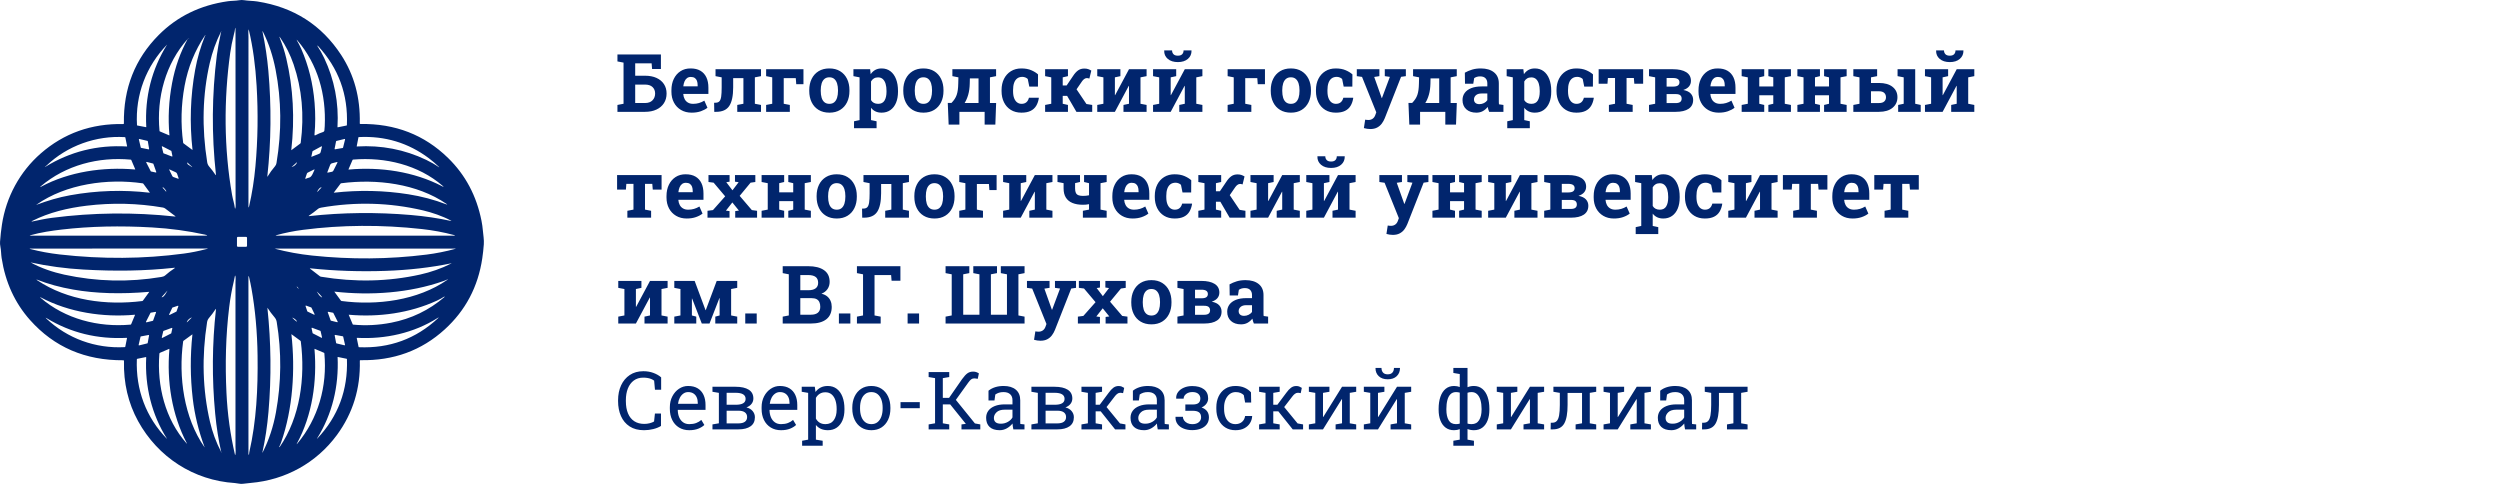 <?xml version="1.0" encoding="utf-8"?>
<svg width="496px" height="96px" viewBox="0 0 496 96" version="1.1" xmlns:xlink="http://www.w3.org/1999/xlink" xmlns="http://www.w3.org/2000/svg">
  <defs>
    <path d="M0 0L496 0L496 96L0 96L0 0Z" id="path_1" />
    <path d="M0 0L96 0L96 96L0 96L0 0Z" id="path_2" />
    <path d="M0 0L96.004 0L96.004 96.004L0 96.004L0 0L0 0Z" id="path_3" />
    <clipPath id="clip_1">
      <use xlink:href="#path_1" />
    </clipPath>
    <clipPath id="clip_2">
      <use xlink:href="#path_2" />
    </clipPath>
    <clipPath id="mask_1">
      <use xlink:href="#path_3" />
    </clipPath>
  </defs>
  <g id="Фрейм 5" clip-path="url(#clip_1)">
    <path d="M0 0L496 0L496 96L0 96L0 0Z" id="Фрейм-5" fill="#000000" fill-opacity="0" fill-rule="evenodd" stroke="none" />
    <g id="айдентика 1" clip-path="url(#clip_2)" transform="translate(0 0)">
      <path d="M0 0L96 0L96 96L0 96L0 0Z" id="айдентика-1" fill="none" fill-rule="evenodd" stroke="none" />
      <g id="Группа-масок">
        <path d="M0 0L96.004 0L96.004 96.004L0 96.004L0 0L0 0Z" id="path_1" fill="none" stroke="none" />
        <g clip-path="url(#mask_1)">
          <g id="айдентика-1">
            <path d="M0 0L96.004 0L96.004 96.004L0 96.004L0 0L0 0Z" id="айдентика-1" fill="none" fill-rule="evenodd" stroke="none" />
            <path d="M71.506 24.6C78.387 24.492 84.184 26.739 88.898 31.342C92.338 34.699 94.548 38.852 95.529 43.801C95.66 44.463 95.752 45.119 95.805 45.769C95.879 46.684 96.056 47.544 95.989 48.469C95.917 49.441 95.815 50.368 95.684 51.251C94.85 56.892 92.365 61.594 88.231 65.359C83.622 69.556 78.05 71.589 71.516 71.458C71.429 71.456 71.386 71.498 71.388 71.584C71.525 77.079 70.013 81.983 66.852 86.293C62.766 91.862 56.584 95.233 49.769 95.81C49.058 95.871 48.523 95.93 48.163 95.987C47.697 96.061 47.089 95.867 46.613 95.837C38.421 95.322 31.32 90.69 27.397 83.554C25.429 79.97 24.496 75.987 24.598 71.606C24.6 71.517 24.557 71.473 24.47 71.475C16.919 71.524 10.754 68.869 5.974 63.51C2.948 60.118 1.064 56.009 0.322 51.182C0.206 50.432 0.23 49.673 0.078 48.935C0.009 48.596 -0.014 48.265 0.009 47.941C0.092 46.807 0.217 45.686 0.383 44.578C1.206 39.105 3.924 34.072 8.093 30.437C12.685 26.434 18.14 24.492 24.455 24.61C24.541 24.612 24.583 24.569 24.581 24.482C24.469 17.534 26.773 11.687 31.492 6.941C35.149 3.265 39.713 1.035 45.187 0.25C45.955 0.139 46.726 0.174 47.485 0.041C47.792 -0.012 48.1 -0.014 48.409 0.036C49.284 0.179 50.178 0.157 51.056 0.292C58.258 1.418 63.804 4.958 67.692 10.911C70.274 14.868 71.502 19.388 71.378 24.469C71.374 24.558 71.417 24.602 71.506 24.6L71.506 24.6L71.506 24.6ZM46.399 6.852C46.065 8.189 45.823 9.407 45.672 10.507C44.393 19.767 44.415 29.399 46.046 38.694C46.202 39.579 46.5 40.422 46.601 41.295C46.62 41.456 46.651 41.459 46.692 41.303C46.805 40.861 46.736 40.41 46.736 39.964C46.723 28.215 46.719 16.955 46.724 6.184C46.724 5.276 46.671 5.273 46.564 6.174C46.562 6.194 46.507 6.42 46.399 6.852L46.399 6.852L46.399 6.852ZM50.912 17.012C50.681 13.111 50.21 9.456 49.36 5.898C49.342 5.819 49.326 5.82 49.311 5.9C49.23 6.369 49.296 6.827 49.296 7.303C49.294 18.517 49.294 29.698 49.294 40.844C49.294 41.268 49.341 41.274 49.437 40.861C50.013 38.358 50.425 35.746 50.673 33.027C51.155 27.766 51.234 22.428 50.912 17.012L50.912 17.012L50.912 17.012ZM43.878 6.327C43.886 6.313 43.892 6.299 43.896 6.285C43.919 6.176 43.905 6.172 43.856 6.272C42.866 8.253 42.121 10.312 41.619 12.494C40.178 18.745 40.009 25.314 41.111 32.2C41.162 32.523 41.294 32.805 41.506 33.049C41.941 33.55 42.353 34.092 42.742 34.674C42.825 34.797 42.858 34.785 42.843 34.637C41.968 26.68 42.029 18.773 43.026 10.918C43.16 9.86 43.433 8.356 43.844 6.408C43.849 6.378 43.86 6.351 43.878 6.327L43.878 6.327L43.878 6.327ZM54.673 13.806C54.163 11.187 53.347 8.625 52.16 6.285C52.069 6.109 52.045 6.118 52.086 6.312C52.628 8.877 53.014 11.463 53.244 14.07C53.865 21.108 53.796 28.086 53.037 35.002C53.027 35.086 53.044 35.092 53.089 35.019C53.535 34.288 54.028 33.608 54.567 32.98C54.718 32.802 54.814 32.592 54.855 32.349C55.911 26.034 55.85 19.853 54.673 13.806L54.673 13.806L54.673 13.806ZM40.658 7.17C40.686 7.1 40.72 7.03 40.761 6.963C40.768 6.95 40.764 6.943 40.749 6.941C40.741 6.939 40.733 6.942 40.727 6.948C40.717 6.957 40.708 6.966 40.7 6.978C38.657 10.011 37.297 13.364 36.622 17.037C35.927 20.815 35.834 24.578 36.341 28.326C36.348 28.376 36.372 28.414 36.413 28.442L38.15 29.73C38.158 29.735 38.169 29.736 38.178 29.73C38.187 29.725 38.192 29.715 38.192 29.705C37.603 24.408 37.77 19.042 38.724 13.826C39.141 11.539 39.786 9.321 40.658 7.17L40.658 7.17L40.658 7.17ZM57.809 29.794L59.561 28.489C59.62 28.445 59.654 28.386 59.664 28.312C60.382 22.82 59.91 17.641 58.25 12.773C57.598 10.864 56.71 9.09 55.586 7.451C55.399 7.177 55.368 7.193 55.493 7.501C56.048 8.88 56.484 10.247 56.801 11.602C58.171 17.45 58.501 23.51 57.791 29.784C57.79 29.8 57.796 29.804 57.809 29.794L57.809 29.794L57.809 29.794ZM37.282 7.668C32.827 12.63 31.031 19.372 31.649 25.981C31.654 26.024 31.676 26.053 31.713 26.07L33.561 26.854C33.601 26.872 33.619 26.859 33.616 26.815C33.31 23.42 33.486 19.974 34.143 16.477C34.736 13.306 35.785 10.359 37.289 7.636C37.296 7.625 37.306 7.621 37.319 7.626C37.687 7.796 37.683 7.807 37.307 7.661C37.297 7.658 37.288 7.66 37.282 7.668L37.282 7.668L37.282 7.668ZM59.768 9.7C61.222 13.026 62.104 16.597 62.414 20.413C62.59 22.575 62.583 24.664 62.395 26.682C62.378 26.861 62.449 26.908 62.606 26.822C63.086 26.564 63.585 26.353 64.102 26.189C64.243 26.143 64.344 26.021 64.361 25.875C64.392 25.604 64.415 25.314 64.43 25.005C64.718 18.795 63.062 12.748 59.004 8.028C58.807 7.798 58.785 7.814 58.938 8.075C59.256 8.619 59.533 9.161 59.768 9.7L59.768 9.7L59.768 9.7ZM33.195 8.798C29.004 13.094 26.823 18.805 27.181 24.83C27.182 24.869 27.202 24.892 27.24 24.899L28.97 25.232C29.006 25.24 29.023 25.225 29.021 25.187C28.703 19.226 30.081 13.775 33.158 8.835C33.165 8.825 33.173 8.818 33.183 8.813C33.191 8.809 33.195 8.804 33.195 8.798L33.195 8.798L33.195 8.798ZM64.311 11.498C66.353 15.804 67.235 20.374 66.958 25.209C66.956 25.249 66.974 25.264 67.012 25.256L68.754 24.903C68.798 24.895 68.821 24.868 68.823 24.822C69.085 18.747 67.16 13.497 63.047 9.071C63.028 9.048 63.005 9.047 62.981 9.066L62.978 9.066C62.959 9.083 62.956 9.101 62.971 9.121C63.467 9.867 63.914 10.659 64.311 11.498L64.311 11.498L64.311 11.498ZM24.768 27.207C19.049 26.862 13.355 28.913 9.236 32.844C9.145 32.931 9.034 32.987 8.947 33.078C8.869 33.161 8.878 33.172 8.975 33.111C13.912 30.071 19.308 28.721 25.162 29.061C25.178 29.063 25.193 29.056 25.203 29.044C25.213 29.032 25.217 29.016 25.214 29L24.872 27.296C24.86 27.24 24.826 27.21 24.768 27.207L24.768 27.207L24.768 27.207ZM84.54 31.707C85.445 32.138 86.293 32.627 87.085 33.175C87.098 33.185 87.109 33.183 87.119 33.17L87.119 33.167C87.128 33.157 87.128 33.148 87.119 33.14C86.434 32.478 85.76 31.898 85.097 31.402C81.01 28.337 76.373 26.936 71.185 27.197C71.144 27.2 71.12 27.222 71.112 27.261L70.772 29.014C70.765 29.046 70.777 29.061 70.808 29.059C75.665 28.776 80.243 29.659 84.54 31.707L84.54 31.707L84.54 31.707ZM27.641 27.572C27.616 27.566 27.589 27.574 27.57 27.592C27.552 27.611 27.544 27.638 27.55 27.663L27.932 29.279C27.939 29.307 27.962 29.329 27.991 29.335L29.496 29.636C29.52 29.64 29.545 29.633 29.563 29.616C29.58 29.598 29.589 29.574 29.585 29.55L29.326 28.016C29.321 27.986 29.299 27.962 29.27 27.954L27.641 27.572L27.641 27.572L27.641 27.572ZM67.995 29.362C68.026 29.357 68.051 29.334 68.059 29.303L68.465 27.66C68.471 27.634 68.463 27.607 68.444 27.588C68.425 27.569 68.398 27.561 68.372 27.567L66.736 27.969C66.706 27.976 66.682 28 66.677 28.03L66.381 29.53C66.376 29.555 66.383 29.582 66.401 29.601C66.42 29.62 66.446 29.628 66.472 29.623L67.995 29.362L67.995 29.362L67.995 29.362ZM32.207 29.024C32.181 29.011 32.149 29.014 32.125 29.033C32.102 29.051 32.092 29.081 32.099 29.11L32.404 30.368C32.41 30.393 32.427 30.413 32.451 30.422L34.107 31.051C34.133 31.062 34.163 31.057 34.184 31.039C34.206 31.021 34.216 30.992 34.21 30.965L34.008 29.981C34.004 29.958 33.99 29.938 33.969 29.927L32.207 29.024L32.207 29.024L32.207 29.024ZM63.715 29.061L62.074 29.952C62.028 29.978 61.999 30.017 61.987 30.07L61.768 31.093C61.767 31.101 61.769 31.108 61.775 31.113C61.781 31.117 61.789 31.119 61.795 31.116L63.33 30.506C63.485 30.446 63.581 30.335 63.619 30.174L63.86 29.175C63.896 29.027 63.848 28.989 63.715 29.061L63.715 29.061L63.715 29.061ZM25.941 31.673C19.535 31.079 13.043 32.763 8.1 36.953C7.855 37.162 7.874 37.19 8.157 37.037C13.73 34.05 20.483 33.084 26.784 33.626C26.798 33.627 26.811 33.621 26.82 33.609C26.828 33.598 26.831 33.583 26.825 33.569L26.052 31.754C26.032 31.709 25.99 31.677 25.941 31.673L25.941 31.673L25.941 31.673ZM87.743 36.965C88.066 37.134 88.09 37.1 87.814 36.861C83.019 32.718 76.434 31.128 70.062 31.66C70.001 31.665 69.959 31.696 69.936 31.752C69.411 32.973 69.147 33.584 69.145 33.584C69.127 33.625 69.141 33.644 69.187 33.641C75.441 33.076 82.12 34.028 87.743 36.965L87.743 36.965L87.743 36.965ZM30.427 32.496C30.419 32.473 30.4 32.456 30.376 32.45L29.097 32.122C29.069 32.114 29.039 32.124 29.021 32.147C29.003 32.17 29 32.202 29.013 32.228L29.908 33.979C29.917 33.998 29.936 34.013 29.957 34.018L30.92 34.228C30.947 34.234 30.975 34.225 30.993 34.204C31.012 34.184 31.017 34.155 31.007 34.129L30.427 32.496L30.427 32.496L30.427 32.496ZM66.918 32.316C66.992 32.172 66.95 32.119 66.793 32.159L65.883 32.391C65.706 32.435 65.561 32.564 65.497 32.736L64.945 34.161C64.915 34.235 64.94 34.265 65.018 34.25L65.851 34.082C65.976 34.057 66.082 33.977 66.139 33.863L66.918 32.316L66.918 32.316L66.918 32.316ZM37.181 32.24C37.173 32.233 37.162 32.232 37.153 32.237C37.144 32.241 37.14 32.25 37.142 32.26L37.169 32.427C37.185 32.525 37.235 32.598 37.317 32.649C37.57 32.812 37.823 32.977 38.076 33.145C38.109 33.168 38.126 33.159 38.127 33.118C38.127 33.106 38.122 33.101 38.11 33.101C38.105 33.101 38.1 33.098 38.096 33.093C37.787 32.791 37.482 32.506 37.181 32.24L37.181 32.24L37.181 32.24ZM58.876 32.366C58.989 32.159 58.959 32.134 58.785 32.292L57.881 33.116C57.876 33.12 57.875 33.128 57.878 33.134C57.882 33.14 57.889 33.142 57.895 33.14C58.359 32.976 58.686 32.718 58.876 32.366L58.876 32.366L58.876 32.366ZM33.579 33.69L34.188 34.936C34.232 35.023 34.3 35.084 34.392 35.118L35.321 35.453C35.433 35.493 35.469 35.457 35.432 35.345L35.134 34.477C35.086 34.34 34.996 34.242 34.865 34.181L33.648 33.619C33.557 33.578 33.535 33.601 33.579 33.69L33.579 33.69L33.579 33.69ZM61.382 35.222C61.872 35.091 62.163 34.174 62.37 33.754C62.439 33.615 62.404 33.579 62.264 33.648L61.057 34.248C60.978 34.287 60.917 34.357 60.887 34.442L60.576 35.36C60.537 35.481 60.575 35.516 60.69 35.463C60.905 35.366 61.136 35.286 61.382 35.222L61.382 35.222L61.382 35.222ZM7.22 40.61C7.212 40.608 7.204 40.607 7.196 40.607C7.183 40.607 7.181 40.612 7.191 40.622C7.196 40.629 7.203 40.633 7.213 40.634C7.221 40.636 7.229 40.635 7.238 40.632C9.438 39.816 11.586 39.157 13.944 38.733C19.174 37.791 24.422 37.624 29.686 38.232C29.697 38.234 29.708 38.228 29.714 38.219C29.719 38.209 29.718 38.197 29.711 38.188L28.442 36.454C28.407 36.408 28.362 36.381 28.306 36.373C21.38 35.364 13.082 36.484 7.243 40.605C7.236 40.61 7.229 40.611 7.22 40.61L7.22 40.61L7.22 40.61ZM88.595 40.457C82.706 36.407 74.689 35.453 67.696 36.358C67.644 36.364 67.597 36.392 67.566 36.435L66.225 38.213C66.213 38.227 66.217 38.234 66.235 38.232C71.242 37.673 76.171 37.777 81.023 38.543C83.638 38.956 86.147 39.621 88.55 40.541C88.792 40.633 88.807 40.605 88.595 40.457L88.595 40.457L88.595 40.457ZM63.715 37.276C63.858 37.121 63.835 37.09 63.646 37.182C63.365 37.32 63.14 37.578 62.969 37.956C62.895 38.119 62.919 38.135 63.04 38.003L63.715 37.276L63.715 37.276L63.715 37.276ZM32.936 37.991L32.985 37.954C33 37.941 33.003 37.926 32.993 37.909C32.835 37.614 32.627 37.365 32.367 37.165C32.352 37.153 32.338 37.153 32.325 37.165L32.281 37.209C32.255 37.234 32.255 37.258 32.281 37.283C32.517 37.498 32.728 37.733 32.914 37.988C32.92 37.997 32.928 37.997 32.936 37.991L32.936 37.991L32.936 37.991ZM6.429 43.816C6.147 43.957 6.16 43.995 6.469 43.931C7.725 43.665 9.036 43.382 10.288 43.221C18.435 42.167 26.585 42.08 34.737 42.96C34.849 42.971 34.859 42.943 34.769 42.876L32.783 41.374C32.65 41.274 32.495 41.206 32.33 41.177C27.325 40.315 22.27 40.194 17.167 40.814C13.466 41.263 9.773 42.134 6.429 43.816L6.429 43.816L6.429 43.816ZM89.463 43.761C87.78 42.859 85.666 42.148 83.939 41.744C77.278 40.185 70.539 40.001 63.723 41.192C63.476 41.234 63.264 41.303 63.07 41.463C62.495 41.935 61.903 42.379 61.296 42.795C61.197 42.86 61.207 42.887 61.325 42.876C67.968 42.148 74.698 42.075 81.517 42.656C84.263 42.89 86.904 43.28 89.438 43.828C89.601 43.862 89.609 43.84 89.463 43.761L89.463 43.761L89.463 43.761ZM90.049 46.625C87.987 46.07 85.834 45.68 83.722 45.446C75.659 44.556 67.787 44.608 60.108 45.601C58.285 45.836 56.531 46.188 54.845 46.657C54.611 46.721 54.615 46.753 54.86 46.753L90.032 46.753C90.366 46.753 90.371 46.71 90.049 46.625L90.049 46.625L90.049 46.625ZM12.311 45.537C10.216 45.779 8.048 46.102 6.033 46.671C5.837 46.726 5.841 46.753 6.045 46.753L40.614 46.753C41.269 46.753 41.276 46.683 40.636 46.543C37.311 45.812 33.835 45.34 30.208 45.127C23.86 44.756 17.894 44.892 12.311 45.537L12.311 45.537L12.311 45.537ZM49.012 47.169C49.012 47.123 48.993 47.078 48.961 47.045C48.928 47.012 48.883 46.994 48.837 46.993L47.191 46.991C47.145 46.991 47.1 47.009 47.067 47.042C47.035 47.075 47.016 47.119 47.016 47.166L47.013 48.788C47.013 48.834 47.031 48.879 47.064 48.912C47.097 48.945 47.141 48.964 47.188 48.964L48.834 48.966C48.88 48.967 48.924 48.948 48.957 48.915C48.99 48.883 49.009 48.838 49.009 48.792L49.012 47.169L49.012 47.169L49.012 47.169ZM40.808 49.448C40.928 49.417 41.047 49.391 41.165 49.372C41.2 49.365 41.205 49.349 41.18 49.325C41.169 49.313 41.155 49.307 41.138 49.307C30.363 49.324 18.663 49.328 6.04 49.32C5.804 49.32 5.8 49.349 6.028 49.409C7.899 49.897 9.838 50.255 11.845 50.484C20.267 51.439 28.476 51.381 36.474 50.309C37.92 50.115 39.364 49.828 40.808 49.448L40.808 49.448L40.808 49.448ZM54.907 49.322C54.69 49.322 54.648 49.317 54.507 49.364C54.501 49.367 54.497 49.364 54.495 49.354C54.492 49.344 54.496 49.34 54.507 49.34C54.516 49.341 54.523 49.343 54.529 49.344C56.929 49.982 59.394 50.434 61.924 50.701C69.596 51.51 77.154 51.448 84.596 50.516C86.538 50.272 88.479 49.882 90.335 49.372C90.463 49.337 90.46 49.32 90.327 49.32C78.54 49.328 66.733 49.329 54.907 49.322L54.907 49.322L54.907 49.322ZM6.102 52.077C8.095 53.202 10.593 54.023 12.744 54.489C19.14 55.875 25.557 56.029 31.995 54.952C32.256 54.908 32.549 54.834 32.751 54.657C33.346 54.132 33.976 53.652 34.641 53.216C34.761 53.139 34.749 53.108 34.606 53.123C28.622 53.771 22.871 53.835 16.608 53.483C12.982 53.279 9.481 52.808 6.104 52.07C6.088 52.066 6.087 52.069 6.102 52.077L6.102 52.077L6.102 52.077ZM83.365 54.469C85.422 54.015 87.598 53.268 89.542 52.274C89.614 52.237 89.61 52.226 89.529 52.242C85.462 53.083 81.109 53.582 76.468 53.742C71.411 53.916 66.44 53.747 61.557 53.236C61.455 53.225 61.444 53.25 61.525 53.312L63.449 54.797C63.519 54.85 63.6 54.886 63.686 54.901C70.433 56.023 76.993 55.88 83.365 54.469L83.365 54.469L83.365 54.469ZM46.379 55.85C45.99 57.474 45.688 59.169 45.472 60.935C44.778 66.626 44.662 72.256 44.93 77.943C45.127 82.114 45.688 86.197 46.613 90.192C46.644 90.322 46.673 90.322 46.699 90.192C46.808 89.674 46.719 89.169 46.719 88.636C46.721 77.766 46.721 66.894 46.719 56.022C46.719 55.601 46.795 55.204 46.704 54.782C46.666 54.611 46.632 54.612 46.601 54.785C46.538 55.141 46.464 55.496 46.379 55.85L46.379 55.85L46.379 55.85ZM49.459 89.726C50.871 83.568 51.189 77.132 51.102 70.594C51.04 65.847 50.636 61.393 49.89 57.233C49.759 56.505 49.608 55.781 49.437 55.061C49.338 54.646 49.289 54.652 49.289 55.078C49.296 66.731 49.297 78.408 49.294 90.108C49.294 90.131 49.302 90.151 49.319 90.168C49.324 90.172 49.328 90.179 49.333 90.187C49.379 90.266 49.403 90.26 49.405 90.168C49.406 90.026 49.425 89.879 49.459 89.726L49.459 89.726L49.459 89.726ZM88.056 55.737C81.216 58.153 73.514 58.661 66.354 57.86C66.349 57.859 66.343 57.861 66.341 57.865C66.338 57.87 66.338 57.876 66.341 57.88C66.754 58.445 67.187 59.036 67.642 59.653C67.67 59.689 67.706 59.71 67.751 59.717C74.76 60.649 82.874 59.616 88.773 55.507C88.95 55.384 88.941 55.367 88.746 55.456C88.519 55.561 88.289 55.654 88.056 55.737L88.056 55.737L88.056 55.737ZM7.385 55.606C13.409 59.638 21.089 60.614 28.205 59.729C28.268 59.721 28.324 59.689 28.36 59.64L29.597 57.939C29.617 57.911 29.61 57.898 29.575 57.902C23.998 58.383 18.983 58.234 14.528 57.453C11.941 57.001 9.576 56.356 7.432 55.517C7.151 55.408 7.136 55.438 7.385 55.606L7.385 55.606L7.385 55.606ZM58.881 56.871C58.946 57.034 59.049 57.159 59.189 57.246C59.269 57.293 59.282 57.279 59.228 57.204C59.139 57.076 59.033 56.957 58.91 56.849C58.871 56.814 58.861 56.822 58.881 56.871L58.881 56.871L58.881 56.871ZM33.182 57.736C33.243 57.64 33.236 57.634 33.16 57.719L32.138 58.866C32.023 58.994 32.045 59.026 32.205 58.96C32.678 58.767 32.919 58.153 33.182 57.736L33.182 57.736L33.182 57.736ZM63.572 58.814C63.975 59.112 64.015 59.069 63.693 58.686C63.466 58.418 63.206 58.155 62.912 57.897C62.874 57.864 62.862 57.871 62.875 57.919C62.878 57.931 62.884 57.94 62.892 57.946C62.95 57.989 62.995 58.043 63.028 58.109C63.195 58.436 63.377 58.671 63.572 58.814L63.572 58.814L63.572 58.814ZM86.701 59.638C81.281 62.131 75.14 62.962 69.22 62.444C69.194 62.443 69.185 62.454 69.195 62.479C69.704 63.708 69.966 64.333 69.979 64.353C69.997 64.384 70.023 64.401 70.057 64.405C72.577 64.643 75.104 64.514 77.639 64.017C81.602 63.245 85.121 61.547 88.194 58.925C88.207 58.913 88.209 58.9 88.199 58.883L88.165 58.834C88.161 58.829 88.157 58.828 88.152 58.831C87.707 59.129 87.223 59.398 86.701 59.638L86.701 59.638L86.701 59.638ZM26.735 62.444C20.459 63.009 13.691 61.976 8.11 59.017C7.875 58.892 7.859 58.916 8.061 59.091C12.92 63.28 19.498 64.979 25.895 64.405C25.959 64.4 26.003 64.367 26.028 64.306L26.779 62.506C26.797 62.46 26.782 62.439 26.735 62.444L26.735 62.444L26.735 62.444ZM34.222 61.019C34.203 61.026 34.188 61.04 34.18 61.058L33.552 62.388C33.538 62.416 33.544 62.45 33.566 62.472C33.589 62.494 33.622 62.5 33.651 62.486L34.986 61.825C35.003 61.817 35.017 61.802 35.023 61.783L35.388 60.75C35.397 60.724 35.39 60.694 35.37 60.674C35.35 60.654 35.321 60.647 35.294 60.656L34.222 61.019L34.222 61.019L34.222 61.019ZM62.323 62.439C62.351 62.453 62.385 62.447 62.407 62.425C62.429 62.403 62.435 62.369 62.421 62.341L61.786 61.034C61.777 61.016 61.762 61.003 61.744 60.997L60.712 60.627C60.685 60.618 60.655 60.625 60.636 60.645C60.616 60.664 60.609 60.694 60.618 60.721L60.968 61.764C60.974 61.782 60.987 61.797 61.005 61.806L62.323 62.439L62.323 62.439L62.323 62.439ZM52.095 89.785C53.376 87.282 54.241 84.58 54.744 81.823C55.828 75.892 55.889 69.811 54.899 63.867C54.842 63.519 54.693 63.205 54.453 62.928C53.96 62.355 53.504 61.744 53.083 61.093C53.062 61.06 53.053 61.063 53.056 61.103C53.785 67.976 53.856 74.844 53.268 81.704C53.026 84.527 52.622 87.216 52.056 89.771C52.055 89.78 52.061 89.789 52.07 89.792C52.079 89.796 52.089 89.793 52.095 89.785L52.095 89.785L52.095 89.785ZM43.839 89.593C43.823 89.687 43.848 89.758 43.915 89.808C43.357 87.353 42.95 84.775 42.693 82.072C42.033 75.106 42.084 68.21 42.846 61.384C42.861 61.251 42.832 61.241 42.76 61.354C42.365 61.961 41.937 62.534 41.474 63.073C41.265 63.315 41.135 63.596 41.084 63.916C40.005 70.78 40.197 77.366 41.658 83.672C42.133 85.727 42.86 87.701 43.839 89.593L43.839 89.593L43.839 89.593ZM28.966 63.832C28.951 63.862 28.954 63.897 28.974 63.923C28.994 63.949 29.028 63.961 29.06 63.953L30.317 63.652C30.344 63.646 30.366 63.627 30.376 63.601L30.957 61.985C30.967 61.958 30.962 61.927 30.943 61.904C30.924 61.881 30.895 61.87 30.866 61.874L29.917 62.035C29.891 62.039 29.868 62.055 29.856 62.079L28.966 63.832L28.966 63.832L28.966 63.832ZM65.602 63.574C65.61 63.598 65.631 63.617 65.656 63.623L66.915 63.931C66.944 63.938 66.974 63.928 66.993 63.905C67.011 63.881 67.015 63.849 67.001 63.823L66.129 62.087C66.119 62.065 66.099 62.049 66.075 62.045L65.114 61.86C65.087 61.855 65.059 61.864 65.042 61.885C65.024 61.906 65.019 61.935 65.028 61.961L65.602 63.574L65.602 63.574L65.602 63.574ZM37.155 63.892L37.968 63.085C38.078 62.977 38.064 62.956 37.926 63.024C37.517 63.223 37.237 63.496 37.086 63.845C37.028 63.976 37.051 63.992 37.155 63.892L37.155 63.892L37.155 63.892ZM86.838 63.076C82.113 66.07 76.456 67.33 70.83 67.026C70.816 67.026 70.802 67.032 70.793 67.043C70.783 67.054 70.779 67.069 70.781 67.083L71.141 68.822C71.15 68.86 71.183 68.887 71.222 68.888C77.283 69.141 82.507 67.228 86.892 63.147C87.132 62.925 87.114 62.901 86.838 63.076L86.838 63.076L86.838 63.076ZM9.189 63.199C13.392 67.164 18.916 69.179 24.748 68.871C24.809 68.868 24.846 68.836 24.859 68.777L25.199 67.081C25.206 67.044 25.19 67.027 25.152 67.029C19.318 67.328 14.016 66.028 9.246 63.127C8.996 62.974 8.977 62.998 9.189 63.199L9.189 63.199L9.189 63.199ZM58.058 63.105C58.28 63.327 58.531 63.578 58.787 63.756C58.937 63.863 58.963 63.838 58.866 63.682C58.703 63.422 58.447 63.212 58.097 63.051C57.984 62.998 57.971 63.016 58.058 63.105L58.058 63.105L58.058 63.105ZM32.444 65.65C32.418 65.659 32.399 65.68 32.392 65.707L32.094 66.95C32.087 66.981 32.098 67.013 32.123 67.032C32.148 67.052 32.181 67.055 32.21 67.041L33.942 66.158C33.963 66.147 33.978 66.127 33.984 66.104L34.19 65.145C34.197 65.116 34.187 65.086 34.165 65.067C34.143 65.047 34.112 65.041 34.084 65.051L32.444 65.65L32.444 65.65L32.444 65.65ZM63.781 67.016C63.808 67.029 63.84 67.026 63.863 67.008C63.886 66.989 63.897 66.959 63.89 66.93L63.604 65.689C63.598 65.664 63.579 65.644 63.554 65.635L61.913 65.024C61.888 65.014 61.859 65.019 61.838 65.037C61.817 65.055 61.807 65.083 61.812 65.11L62.019 66.084C62.024 66.106 62.039 66.125 62.059 66.136L63.781 67.016L63.781 67.016L63.781 67.016ZM55.478 88.7C59.546 82.811 60.588 74.925 59.681 67.758C59.673 67.691 59.642 67.638 59.588 67.598L57.841 66.316C57.821 66.301 57.813 66.307 57.816 66.333C58.602 73.386 58.102 81.092 55.786 87.736C55.676 88.05 55.546 88.353 55.397 88.646C55.382 88.674 55.388 88.696 55.416 88.713L55.419 88.715C55.442 88.728 55.462 88.723 55.478 88.7L55.478 88.7L55.478 88.7ZM40.587 88.713C39.397 85.503 38.615 82.293 38.241 79.083C37.746 74.854 37.724 70.613 38.174 66.36C38.175 66.354 38.171 66.348 38.165 66.344C38.16 66.341 38.153 66.342 38.147 66.346L36.4 67.618C36.364 67.644 36.344 67.679 36.339 67.722C35.378 74.772 36.482 82.858 40.567 88.722C40.601 88.773 40.608 88.77 40.587 88.713L40.587 88.713L40.587 88.713ZM27.505 68.434C27.499 68.461 27.508 68.489 27.527 68.508C27.547 68.527 27.575 68.534 27.601 68.528L29.24 68.124C29.27 68.116 29.293 68.092 29.299 68.062L29.573 66.555C29.578 66.529 29.57 66.502 29.551 66.483C29.532 66.464 29.505 66.456 29.479 66.461L27.946 66.745C27.915 66.75 27.89 66.773 27.882 66.804L27.505 68.434L27.505 68.434L27.505 68.434ZM66.691 68.06C66.697 68.092 66.721 68.118 66.753 68.126L68.352 68.511C68.38 68.517 68.409 68.509 68.429 68.489C68.45 68.469 68.459 68.44 68.453 68.412L68.088 66.787C68.081 66.754 68.055 66.729 68.022 66.723L66.499 66.447C66.471 66.441 66.443 66.45 66.423 66.47C66.403 66.49 66.395 66.518 66.4 66.546L66.691 68.06L66.691 68.06L66.691 68.06ZM31.62 70.185C31.12 76.567 32.763 83.174 37.011 87.96C37.116 88.079 37.132 88.067 37.058 87.926C34.079 82.232 33.059 75.618 33.611 69.258C33.612 69.243 33.606 69.23 33.594 69.221C33.582 69.213 33.567 69.212 33.554 69.218L31.763 69.985C31.674 70.021 31.627 70.088 31.62 70.185L31.62 70.185L31.62 70.185ZM64.274 69.99L62.428 69.209C62.42 69.205 62.41 69.206 62.403 69.212C62.395 69.217 62.391 69.226 62.392 69.236C62.934 75.63 61.96 82.353 58.927 87.958C58.799 88.195 58.821 88.21 58.991 88.005C63.138 83.028 64.959 76.663 64.353 70.099C64.348 70.048 64.322 70.012 64.274 69.99L64.274 69.99L64.274 69.99ZM62.929 86.957C62.844 87.095 62.857 87.105 62.968 86.986C67.085 82.62 69.04 77.381 68.835 71.27C68.834 71.225 68.801 71.187 68.756 71.177L67.004 70.819C66.986 70.816 66.978 70.823 66.98 70.841C67.243 76.626 65.942 82.101 62.929 86.957L62.929 86.957L62.929 86.957ZM27.151 71.293C26.919 77.278 28.96 82.812 33.129 87.073C33.131 87.074 33.133 87.073 33.135 87.072C33.137 87.07 33.139 87.068 33.138 87.066C30.1 82.269 28.721 76.664 29.006 70.913C29.01 70.857 28.983 70.835 28.927 70.846L27.242 71.187C27.192 71.197 27.154 71.24 27.151 71.293L27.151 71.293L27.151 71.293Z" id="Фигура" fill="#01256D" fill-rule="evenodd" stroke="none" />
          </g>
        </g>
      </g>
    </g>
    <g id="Белгородский-государственный-т" transform="translate(122 0)">
      <g id="Белгородский-государственный-" fill="#01256D">
        <path d="M111.688 12.32Q110.43 12.32 109.688 11.684Q108.945 11.047 108.977 10.047L108.992 10L110.539 10Q110.539 10.453 110.816 10.75Q111.094 11.047 111.688 11.047Q112.273 11.047 112.547 10.758Q112.82 10.469 112.82 10L114.383 10L114.398 10.047Q114.414 11.047 113.68 11.684Q112.945 12.32 111.688 12.32ZM262.836 11.684Q263.578 12.32 264.836 12.32Q266.094 12.32 266.828 11.684Q267.563 11.047 267.547 10.047L267.531 10L265.969 10Q265.969 10.469 265.695 10.758Q265.422 11.047 264.836 11.047Q264.242 11.047 263.965 10.75Q263.688 10.453 263.688 10L262.141 10L262.125 10.047Q262.094 11.047 262.836 11.684ZM0.5 22.188L0.5 20.82L1.711 20.586L1.711 12.422L0.5 12.188L0.5 10.812L9.125 10.812L9.125 13.695L7.375 13.695L7.281 12.57L4.023 12.57L4.023 15.023L5.977 15.023Q7.297 15.023 8.254 15.461Q9.211 15.898 9.73 16.691Q10.25 17.484 10.25 18.562Q10.25 19.648 9.727 20.465Q9.203 21.281 8.242 21.734Q7.281 22.188 5.977 22.188L0.5 22.188ZM15.227 22.352Q14.016 22.352 13.109 21.816Q12.203 21.281 11.707 20.344Q11.211 19.406 11.211 18.203L11.211 17.891Q11.211 16.633 11.68 15.66Q12.148 14.688 13.004 14.129Q13.859 13.57 15.023 13.578Q16.172 13.578 16.953 14.031Q17.734 14.484 18.141 15.336Q18.547 16.188 18.547 17.398L18.547 18.641L13.578 18.641L13.562 18.688Q13.609 19.242 13.84 19.676Q14.07 20.109 14.492 20.355Q14.914 20.602 15.516 20.602Q16.141 20.602 16.684 20.441Q17.227 20.281 17.742 19.969L18.359 21.375Q17.836 21.797 17.043 22.074Q16.25 22.352 15.227 22.352ZM216.883 21.816Q217.789 22.352 219 22.352Q220.023 22.352 220.816 22.074Q221.609 21.797 222.133 21.375L221.516 19.969Q221 20.281 220.457 20.441Q219.914 20.602 219.289 20.602Q218.688 20.602 218.266 20.355Q217.844 20.109 217.613 19.676Q217.383 19.242 217.336 18.688L217.352 18.641L222.32 18.641L222.32 17.398Q222.32 16.188 221.914 15.336Q221.508 14.484 220.727 14.031Q219.945 13.578 218.797 13.578Q217.633 13.57 216.777 14.129Q215.922 14.688 215.453 15.66Q214.984 16.633 214.984 17.891L214.984 18.203Q214.984 19.406 215.48 20.344Q215.977 21.281 216.883 21.816ZM40.406 21.805Q41.305 22.352 42.555 22.352Q43.797 22.352 44.688 21.805Q45.578 21.258 46.055 20.285Q46.531 19.312 46.531 18.047L46.531 17.883Q46.531 16.617 46.055 15.648Q45.578 14.68 44.688 14.129Q43.797 13.578 42.539 13.578Q41.297 13.578 40.402 14.129Q39.508 14.68 39.031 15.652Q38.555 16.625 38.555 17.883L38.555 18.047Q38.555 19.312 39.031 20.285Q39.508 21.258 40.406 21.805ZM47.438 25.438L47.438 24.062L48.539 23.828L48.539 15.344L47.32 15.109L47.32 13.734L50.633 13.734L50.742 14.719Q51.117 14.172 51.648 13.875Q52.18 13.578 52.914 13.578Q53.938 13.578 54.664 14.137Q55.391 14.695 55.777 15.695Q56.164 16.695 56.164 18.031L56.164 18.195Q56.164 19.445 55.777 20.379Q55.391 21.312 54.66 21.832Q53.93 22.352 52.898 22.352Q52.219 22.352 51.699 22.105Q51.18 21.859 50.812 21.383L50.812 23.828L51.914 24.062L51.914 25.438L47.438 25.438ZM59.062 21.805Q59.961 22.352 61.211 22.352Q62.453 22.352 63.344 21.805Q64.234 21.258 64.711 20.285Q65.188 19.312 65.188 18.047L65.188 17.883Q65.188 16.617 64.711 15.648Q64.234 14.68 63.344 14.129Q62.453 13.578 61.195 13.578Q59.953 13.578 59.059 14.129Q58.164 14.68 57.688 15.652Q57.211 16.625 57.211 17.883L57.211 18.047Q57.211 19.312 57.688 20.285Q58.164 21.258 59.062 21.805ZM78.551 21.805Q79.438 22.352 80.656 22.352Q81.758 22.352 82.473 22Q83.188 21.648 83.582 20.992Q83.977 20.336 84.109 19.438L84.086 19.391L82.141 19.391Q82 19.969 81.637 20.285Q81.273 20.602 80.672 20.602Q80.203 20.602 79.824 20.336Q79.445 20.07 79.219 19.512Q78.992 18.953 78.992 18.086L78.992 17.852Q78.992 17.031 79.195 16.453Q79.398 15.875 79.809 15.562Q80.219 15.25 80.844 15.25Q81.141 15.25 81.43 15.367Q81.719 15.484 81.906 15.672L82.211 17.18L83.93 17.18L83.945 14.758Q83.43 14.289 82.606 13.934Q81.781 13.578 80.641 13.578Q79.445 13.578 78.562 14.129Q77.68 14.68 77.195 15.641Q76.711 16.602 76.711 17.852L76.711 18.086Q76.711 19.328 77.188 20.293Q77.664 21.258 78.551 21.805ZM134.117 22.352Q132.867 22.352 131.969 21.805Q131.07 21.258 130.594 20.285Q130.117 19.312 130.117 18.047L130.117 17.883Q130.117 16.625 130.594 15.652Q131.07 14.68 131.965 14.129Q132.859 13.578 134.102 13.578Q135.359 13.578 136.25 14.129Q137.141 14.68 137.617 15.648Q138.094 16.617 138.094 17.883L138.094 18.047Q138.094 19.312 137.617 20.285Q137.141 21.258 136.25 21.805Q135.359 22.352 134.117 22.352ZM140.926 21.805Q141.813 22.352 143.031 22.352Q144.133 22.352 144.848 22Q145.563 21.648 145.957 20.992Q146.352 20.336 146.484 19.438L146.461 19.391L144.516 19.391Q144.375 19.969 144.012 20.285Q143.648 20.602 143.047 20.602Q142.578 20.602 142.199 20.336Q141.82 20.07 141.594 19.512Q141.367 18.953 141.367 18.086L141.367 17.852Q141.367 17.031 141.57 16.453Q141.773 15.875 142.184 15.562Q142.594 15.25 143.219 15.25Q143.516 15.25 143.805 15.367Q144.094 15.484 144.281 15.672L144.586 17.18L146.305 17.18L146.32 14.758Q145.805 14.289 144.98 13.934Q144.156 13.578 143.016 13.578Q141.82 13.578 140.938 14.129Q140.055 14.68 139.57 15.641Q139.086 16.602 139.086 17.852L139.086 18.086Q139.086 19.328 139.563 20.293Q140.039 21.258 140.926 21.805ZM170.906 22.352Q169.648 22.352 168.906 21.676Q168.164 21 168.164 19.836Q168.164 19.039 168.598 18.438Q169.031 17.836 169.879 17.492Q170.727 17.148 171.969 17.148L173.086 17.148L173.086 16.523Q173.086 15.914 172.73 15.535Q172.375 15.156 171.664 15.156Q171.297 15.156 171.004 15.246Q170.711 15.336 170.477 15.5L170.297 16.617L168.656 16.617L168.625 14.422Q169.289 14.047 170.063 13.812Q170.836 13.578 171.789 13.578Q173.445 13.578 174.406 14.348Q175.367 15.117 175.367 16.547L175.367 20.031Q175.367 20.203 175.371 20.371Q175.375 20.539 175.398 20.695L176.281 20.82L176.281 22.188L173.453 22.188Q173.367 21.969 173.281 21.719Q173.195 21.469 173.156 21.219Q172.75 21.734 172.199 22.043Q171.648 22.352 170.906 22.352ZM177.039 24.062L177.039 25.438L181.516 25.438L181.516 24.062L180.414 23.828L180.414 21.383Q180.781 21.859 181.301 22.105Q181.82 22.352 182.5 22.352Q183.531 22.352 184.262 21.832Q184.992 21.312 185.379 20.379Q185.766 19.445 185.766 18.195L185.766 18.031Q185.766 16.695 185.379 15.695Q184.992 14.695 184.266 14.137Q183.539 13.578 182.516 13.578Q181.781 13.578 181.25 13.875Q180.719 14.172 180.344 14.719L180.234 13.734L176.922 13.734L176.922 15.109L178.141 15.344L178.141 23.828L177.039 24.062ZM190.758 22.352Q189.539 22.352 188.652 21.805Q187.766 21.258 187.289 20.293Q186.813 19.328 186.813 18.086L186.813 17.852Q186.813 16.602 187.297 15.641Q187.781 14.68 188.664 14.129Q189.547 13.578 190.742 13.578Q191.883 13.578 192.707 13.934Q193.531 14.289 194.047 14.758L194.031 17.18L192.313 17.18L192.008 15.672Q191.82 15.484 191.531 15.367Q191.242 15.25 190.945 15.25Q190.32 15.25 189.91 15.562Q189.5 15.875 189.297 16.453Q189.094 17.031 189.094 17.852L189.094 18.086Q189.094 18.953 189.32 19.512Q189.547 20.07 189.926 20.336Q190.305 20.602 190.773 20.602Q191.375 20.602 191.738 20.285Q192.102 19.969 192.242 19.391L194.188 19.391L194.211 19.438Q194.078 20.336 193.684 20.992Q193.289 21.648 192.574 22Q191.859 22.352 190.758 22.352ZM85.352 22.188L85.352 20.82L86.57 20.586L86.57 15.344L85.352 15.109L85.352 13.734L89.883 13.734L89.883 15.109L88.844 15.344L88.844 16.953L89.625 16.953L90.891 15.078Q91.367 14.344 91.883 13.973Q92.398 13.602 93.133 13.602Q93.57 13.602 93.891 13.711Q94.211 13.82 94.516 14.008L94.133 15.586Q93.914 15.531 93.832 15.512Q93.75 15.492 93.633 15.492Q93.367 15.492 93.117 15.672Q92.867 15.852 92.68 16.125L91.586 17.719L93.547 20.633L94.695 20.82L94.695 22.188L91.562 22.188L89.719 19.023L88.844 19.023L88.844 20.586L89.883 20.82L89.883 22.188L85.352 22.188ZM19.68 20.391L19.711 22.188L20.07 22.188Q21.922 22.188 22.691 21.012Q23.461 19.836 23.461 17.336L23.461 15.5L25.492 15.5L25.492 20.586L24.273 20.82L24.273 22.188L28.984 22.188L28.984 20.82L27.766 20.586L27.766 15.344L28.984 15.109L28.984 13.734L19.961 13.734L19.961 15.109L21.18 15.344L21.18 17.336Q21.18 18.508 21.082 19.172Q20.984 19.836 20.719 20.109Q20.453 20.383 19.93 20.383L19.68 20.391ZM30 22.188L30 20.82L31.211 20.586L31.211 15.344L30 15.109L30 13.734L37.406 13.734L37.406 16.711L35.977 16.711L35.883 15.5L33.492 15.5L33.492 20.586L34.703 20.82L34.703 22.188L30 22.188ZM66.211 24.719L66.039 20.422L66.773 20.422Q67.156 20.023 67.406 19.645Q67.656 19.266 67.805 18.832Q67.953 18.398 68.027 17.855Q68.102 17.312 68.117 16.586L68.148 15.344L66.953 15.109L66.953 13.734L75.625 13.734L75.625 15.109L74.406 15.344L74.406 20.438L75.633 20.438L75.477 24.719L73.352 24.719L73.352 22.188L68.344 22.188L68.344 24.719L66.211 24.719ZM95.695 20.82L95.695 22.188L99.195 22.188L101.945 17.039L101.992 17.047L101.992 20.586L100.898 20.82L100.898 22.188L105.484 22.188L105.484 20.82L104.273 20.586L104.273 15.344L105.484 15.109L105.484 13.734L101.992 13.734L99.242 18.875L99.195 18.867L99.195 15.344L100.289 15.109L100.289 13.734L95.695 13.734L95.695 15.109L96.914 15.344L96.914 20.586L95.695 20.82ZM106.766 22.188L106.766 20.82L107.984 20.586L107.984 15.344L106.766 15.109L106.766 13.734L111.359 13.734L111.359 15.109L110.266 15.344L110.266 18.867L110.313 18.875L113.063 13.734L116.555 13.734L116.555 15.109L115.344 15.344L115.344 20.586L116.555 20.82L116.555 22.188L111.969 22.188L111.969 20.82L113.063 20.586L113.063 17.047L113.016 17.039L110.266 22.188L106.766 22.188ZM121.563 20.82L121.563 22.188L126.266 22.188L126.266 20.82L125.055 20.586L125.055 15.5L127.445 15.5L127.539 16.711L128.969 16.711L128.969 13.734L121.563 13.734L121.563 15.109L122.773 15.344L122.773 20.586L121.563 20.82ZM149.852 25.602Q149.555 25.602 149.223 25.551Q148.891 25.5 148.594 25.414L148.852 23.742Q149 23.773 149.18 23.789Q149.359 23.805 149.492 23.805Q149.984 23.805 150.344 23.547Q150.703 23.289 150.867 22.805L151.055 22.281L148.227 15.258L147.188 15.109L147.188 13.734L151.672 13.734L151.672 15.109L150.641 15.266L151.969 18.992L152.133 19.453L152.18 19.453L153.75 15.25L152.742 15.109L152.742 13.734L156.922 13.734L156.922 15.109L155.969 15.242L152.742 23.445Q152.508 24.031 152.145 24.52Q151.781 25.008 151.223 25.305Q150.664 25.602 149.852 25.602ZM157.438 20.422L157.609 24.719L159.742 24.719L159.742 22.188L164.75 22.188L164.75 24.719L166.875 24.719L167.031 20.438L165.805 20.438L165.805 15.344L167.023 15.109L167.023 13.734L158.352 13.734L158.352 15.109L159.547 15.344L159.516 16.586Q159.5 17.312 159.426 17.855Q159.352 18.398 159.203 18.832Q159.055 19.266 158.805 19.645Q158.555 20.023 158.172 20.422L157.438 20.422ZM197.211 20.82L197.211 22.188L201.922 22.188L201.922 20.82L200.711 20.586L200.711 15.477L202.156 15.477L202.25 16.617L204 16.617L204 13.734L195.172 13.734L195.172 16.617L196.922 16.617L197.008 15.477L198.422 15.477L198.422 20.586L197.211 20.82ZM205.164 22.188L205.164 20.82L206.383 20.586L206.383 15.344L205.164 15.109L205.164 13.734L209.914 13.734Q211.602 13.734 212.543 14.32Q213.484 14.906 213.484 16.047Q213.484 16.672 213.109 17.137Q212.734 17.602 211.969 17.852Q212.977 18.047 213.449 18.566Q213.922 19.086 213.922 19.82Q213.922 20.977 213.027 21.582Q212.133 22.188 210.461 22.188L205.164 22.188ZM223.547 22.188L223.547 20.82L224.766 20.586L224.766 15.344L223.547 15.109L223.547 13.734L228.023 13.734L228.023 15.109L227.039 15.344L227.039 17.156L229.82 17.156L229.82 15.344L228.844 15.109L228.844 13.734L233.32 13.734L233.32 15.109L232.102 15.344L232.102 20.586L233.32 20.82L233.32 22.188L228.844 22.188L228.844 20.82L229.82 20.586L229.82 18.906L227.039 18.906L227.039 20.586L228.023 20.82L228.023 22.188L223.547 22.188ZM234.602 20.82L234.602 22.188L239.078 22.188L239.078 20.82L238.094 20.586L238.094 18.906L240.875 18.906L240.875 20.586L239.898 20.82L239.898 22.188L244.375 22.188L244.375 20.82L243.156 20.586L243.156 15.344L244.375 15.109L244.375 13.734L239.898 13.734L239.898 15.109L240.875 15.344L240.875 17.156L238.094 17.156L238.094 15.344L239.078 15.109L239.078 13.734L234.602 13.734L234.602 15.109L235.82 15.344L235.82 20.586L234.602 20.82ZM250.789 16.461Q252.508 16.461 253.48 17.23Q254.453 18 254.453 19.281Q254.453 20.594 253.477 21.391Q252.5 22.188 250.789 22.188L245.703 22.188L245.703 20.82L246.922 20.586L246.922 15.344L245.703 15.109L245.703 13.734L250.422 13.734L250.422 15.109L249.203 15.344L249.203 16.461L250.789 16.461ZM254.594 22.188L254.594 20.82L255.695 20.586L255.695 15.344L254.477 15.109L254.477 13.734L257.977 13.734L257.977 20.586L259.07 20.82L259.07 22.188L254.594 22.188ZM259.914 20.82L259.914 22.188L263.414 22.188L266.164 17.039L266.211 17.047L266.211 20.586L265.117 20.82L265.117 22.188L269.703 22.188L269.703 20.82L268.492 20.586L268.492 15.344L269.703 15.109L269.703 13.734L266.211 13.734L263.461 18.875L263.414 18.867L263.414 15.344L264.508 15.109L264.508 13.734L259.914 13.734L259.914 15.109L261.133 15.344L261.133 20.586L259.914 20.82ZM13.594 17.133L16.414 17.133L16.414 16.93Q16.414 16.414 16.277 16.043Q16.141 15.672 15.84 15.469Q15.539 15.266 15.062 15.266Q14.609 15.266 14.297 15.504Q13.984 15.742 13.809 16.156Q13.633 16.57 13.57 17.094L13.594 17.133ZM220.188 17.133L217.367 17.133L217.344 17.094Q217.406 16.57 217.582 16.156Q217.758 15.742 218.07 15.504Q218.383 15.266 218.836 15.266Q219.313 15.266 219.613 15.469Q219.914 15.672 220.051 16.043Q220.188 16.414 220.188 16.93L220.188 17.133ZM43.523 20.281Q43.148 20.602 42.555 20.602Q41.953 20.602 41.57 20.285Q41.188 19.969 41.012 19.391Q40.836 18.812 40.836 18.047L40.836 17.883Q40.836 17.133 41.012 16.559Q41.188 15.984 41.57 15.66Q41.953 15.336 42.539 15.336Q43.141 15.336 43.52 15.66Q43.898 15.984 44.078 16.559Q44.258 17.133 44.258 17.883L44.258 18.047Q44.258 18.812 44.078 19.387Q43.898 19.961 43.523 20.281ZM62.18 20.281Q61.805 20.602 61.211 20.602Q60.609 20.602 60.227 20.285Q59.844 19.969 59.668 19.391Q59.492 18.812 59.492 18.047L59.492 17.883Q59.492 17.133 59.668 16.559Q59.844 15.984 60.227 15.66Q60.609 15.336 61.195 15.336Q61.797 15.336 62.176 15.66Q62.555 15.984 62.734 16.559Q62.914 17.133 62.914 17.883L62.914 18.047Q62.914 18.812 62.734 19.387Q62.555 19.961 62.18 20.281ZM134.117 20.602Q134.711 20.602 135.086 20.281Q135.461 19.961 135.641 19.387Q135.82 18.812 135.82 18.047L135.82 17.883Q135.82 17.133 135.641 16.559Q135.461 15.984 135.082 15.66Q134.703 15.336 134.102 15.336Q133.516 15.336 133.133 15.66Q132.75 15.984 132.574 16.559Q132.398 17.133 132.398 17.883L132.398 18.047Q132.398 18.812 132.574 19.391Q132.75 19.969 133.133 20.285Q133.516 20.602 134.117 20.602ZM52.219 20.602Q53.094 20.602 53.488 19.953Q53.883 19.305 53.883 18.195L53.883 18.031Q53.883 17.227 53.703 16.629Q53.523 16.031 53.152 15.691Q52.781 15.352 52.203 15.352Q51.734 15.352 51.379 15.562Q51.023 15.773 50.812 16.164L50.812 19.867Q51.023 20.227 51.379 20.414Q51.734 20.602 52.219 20.602ZM183.09 19.953Q182.695 20.602 181.82 20.602Q181.336 20.602 180.98 20.414Q180.625 20.227 180.414 19.867L180.414 16.164Q180.625 15.773 180.98 15.562Q181.336 15.352 181.805 15.352Q182.383 15.352 182.754 15.691Q183.125 16.031 183.305 16.629Q183.484 17.227 183.484 18.031L183.484 18.195Q183.484 19.305 183.09 19.953ZM208.656 17.18L209.977 17.18Q210.617 17.172 210.91 16.957Q211.203 16.742 211.203 16.328Q211.203 15.477 209.93 15.477L208.656 15.477L208.656 17.18ZM69.383 20.43L72.141 20.43L72.141 15.555L70.422 15.555L70.398 16.586Q70.367 17.844 70.094 18.793Q69.82 19.742 69.383 20.43ZM163.539 20.43L160.781 20.43Q161.219 19.742 161.492 18.793Q161.766 17.844 161.797 16.586L161.82 15.555L163.539 15.555L163.539 20.43ZM4.023 20.438L5.977 20.438Q6.938 20.438 7.457 19.902Q7.977 19.367 7.977 18.547Q7.977 17.766 7.465 17.273Q6.953 16.781 5.977 16.781L4.023 16.781L4.023 20.438ZM249.203 20.445L250.789 20.445Q251.492 20.445 251.836 20.129Q252.18 19.812 252.18 19.297Q252.18 18.766 251.84 18.438Q251.5 18.109 250.789 18.109L249.203 18.109L249.203 20.445ZM171.516 20.664Q171.992 20.664 172.422 20.449Q172.852 20.234 173.086 19.883L173.086 18.547L171.961 18.547Q171.211 18.547 170.824 18.891Q170.438 19.234 170.438 19.719Q170.438 20.172 170.723 20.418Q171.008 20.664 171.516 20.664ZM208.656 20.453L210.453 20.453Q211.055 20.453 211.348 20.23Q211.641 20.008 211.641 19.562Q211.641 19.133 211.367 18.898Q211.094 18.664 210.461 18.664L208.656 18.664L208.656 20.453Z" />
      </g>
      <g id="технологический-университет-" fill="#01256D">
        <path d="M142.086 33.32Q140.828 33.32 140.086 32.684Q139.344 32.047 139.375 31.047L139.391 31L140.938 31Q140.938 31.453 141.215 31.75Q141.492 32.047 142.086 32.047Q142.672 32.047 142.945 31.758Q143.219 31.469 143.219 31L144.781 31L144.797 31.047Q144.813 32.047 144.078 32.684Q143.344 33.32 142.086 33.32ZM12.133 42.816Q13.039 43.352 14.25 43.352Q15.273 43.352 16.066 43.074Q16.859 42.797 17.383 42.375L16.766 40.969Q16.25 41.281 15.707 41.441Q15.164 41.602 14.539 41.602Q13.938 41.602 13.516 41.355Q13.094 41.109 12.863 40.676Q12.633 40.242 12.586 39.688L12.602 39.641L17.57 39.641L17.57 38.398Q17.57 37.188 17.164 36.336Q16.758 35.484 15.977 35.031Q15.195 34.578 14.047 34.578Q12.883 34.57 12.027 35.129Q11.172 35.688 10.703 36.66Q10.234 37.633 10.234 38.891L10.234 39.203Q10.234 40.406 10.73 41.344Q11.227 42.281 12.133 42.816ZM102.703 43.352Q101.492 43.352 100.586 42.816Q99.68 42.281 99.184 41.344Q98.688 40.406 98.688 39.203L98.688 38.891Q98.688 37.633 99.156 36.66Q99.625 35.688 100.48 35.129Q101.336 34.57 102.5 34.578Q103.648 34.578 104.43 35.031Q105.211 35.484 105.617 36.336Q106.023 37.188 106.023 38.398L106.023 39.641L101.055 39.641L101.039 39.688Q101.086 40.242 101.316 40.676Q101.547 41.109 101.969 41.355Q102.391 41.602 102.992 41.602Q103.617 41.602 104.16 41.441Q104.703 41.281 105.219 40.969L105.836 42.375Q105.313 42.797 104.52 43.074Q103.727 43.352 102.703 43.352ZM196.086 42.816Q196.992 43.352 198.203 43.352Q199.227 43.352 200.02 43.074Q200.813 42.797 201.336 42.375L200.719 40.969Q200.203 41.281 199.66 41.441Q199.117 41.602 198.492 41.602Q197.891 41.602 197.469 41.355Q197.047 41.109 196.816 40.676Q196.586 40.242 196.539 39.688L196.555 39.641L201.523 39.641L201.523 38.398Q201.523 37.188 201.117 36.336Q200.711 35.484 199.93 35.031Q199.148 34.578 198 34.578Q196.836 34.57 195.98 35.129Q195.125 35.688 194.656 36.66Q194.188 37.633 194.188 38.891L194.188 39.203Q194.188 40.406 194.684 41.344Q195.18 42.281 196.086 42.816ZM245.547 43.352Q244.336 43.352 243.43 42.816Q242.523 42.281 242.027 41.344Q241.531 40.406 241.531 39.203L241.531 38.891Q241.531 37.633 242 36.66Q242.469 35.688 243.324 35.129Q244.18 34.57 245.344 34.578Q246.492 34.578 247.273 35.031Q248.055 35.484 248.461 36.336Q248.867 37.188 248.867 38.398L248.867 39.641L243.898 39.641L243.883 39.688Q243.93 40.242 244.16 40.676Q244.391 41.109 244.813 41.355Q245.234 41.602 245.836 41.602Q246.461 41.602 247.004 41.441Q247.547 41.281 248.063 40.969L248.68 42.375Q248.156 42.797 247.363 43.074Q246.57 43.352 245.547 43.352ZM44.016 43.352Q42.766 43.352 41.867 42.805Q40.969 42.258 40.492 41.285Q40.016 40.312 40.016 39.047L40.016 38.883Q40.016 37.625 40.492 36.652Q40.969 35.68 41.863 35.129Q42.758 34.578 44 34.578Q45.258 34.578 46.148 35.129Q47.039 35.68 47.516 36.648Q47.992 37.617 47.992 38.883L47.992 39.047Q47.992 40.312 47.516 41.285Q47.039 42.258 46.148 42.805Q45.258 43.352 44.016 43.352ZM63.406 43.352Q62.156 43.352 61.258 42.805Q60.359 42.258 59.883 41.285Q59.406 40.312 59.406 39.047L59.406 38.883Q59.406 37.625 59.883 36.652Q60.359 35.68 61.254 35.129Q62.148 34.578 63.391 34.578Q64.648 34.578 65.539 35.129Q66.43 35.68 66.906 36.648Q67.383 37.617 67.383 38.883L67.383 39.047Q67.383 40.312 66.906 41.285Q66.43 42.258 65.539 42.805Q64.648 43.352 63.406 43.352ZM108.949 42.805Q109.836 43.352 111.055 43.352Q112.156 43.352 112.871 43Q113.586 42.648 113.98 41.992Q114.375 41.336 114.508 40.438L114.484 40.391L112.539 40.391Q112.398 40.969 112.035 41.285Q111.672 41.602 111.07 41.602Q110.602 41.602 110.223 41.336Q109.844 41.07 109.617 40.512Q109.391 39.953 109.391 39.086L109.391 38.852Q109.391 38.031 109.594 37.453Q109.797 36.875 110.207 36.562Q110.617 36.25 111.242 36.25Q111.539 36.25 111.828 36.367Q112.117 36.484 112.305 36.672L112.609 38.18L114.328 38.18L114.344 35.758Q113.828 35.289 113.004 34.934Q112.18 34.578 111.039 34.578Q109.844 34.578 108.961 35.129Q108.078 35.68 107.594 36.641Q107.109 37.602 107.109 38.852L107.109 39.086Q107.109 40.328 107.586 41.293Q108.063 42.258 108.949 42.805ZM202.523 46.438L202.523 45.062L203.625 44.828L203.625 36.344L202.406 36.109L202.406 34.734L205.719 34.734L205.828 35.719Q206.203 35.172 206.734 34.875Q207.266 34.578 208 34.578Q209.023 34.578 209.75 35.137Q210.477 35.695 210.863 36.695Q211.25 37.695 211.25 39.031L211.25 39.195Q211.25 40.445 210.863 41.379Q210.477 42.312 209.746 42.832Q209.016 43.352 207.984 43.352Q207.305 43.352 206.785 43.105Q206.266 42.859 205.898 42.383L205.898 44.828L207 45.062L207 46.438L202.523 46.438ZM214.137 42.805Q215.023 43.352 216.242 43.352Q217.344 43.352 218.059 43Q218.773 42.648 219.168 41.992Q219.563 41.336 219.695 40.438L219.672 40.391L217.727 40.391Q217.586 40.969 217.223 41.285Q216.859 41.602 216.258 41.602Q215.789 41.602 215.41 41.336Q215.031 41.07 214.805 40.512Q214.578 39.953 214.578 39.086L214.578 38.852Q214.578 38.031 214.781 37.453Q214.984 36.875 215.395 36.562Q215.805 36.25 216.43 36.25Q216.727 36.25 217.016 36.367Q217.305 36.484 217.492 36.672L217.797 38.18L219.516 38.18L219.531 35.758Q219.016 35.289 218.191 34.934Q217.367 34.578 216.227 34.578Q215.031 34.578 214.148 35.129Q213.266 35.68 212.781 36.641Q212.297 37.602 212.297 38.852L212.297 39.086Q212.297 40.328 212.773 41.293Q213.25 42.258 214.137 42.805ZM115.75 43.188L115.75 41.82L116.969 41.586L116.969 36.344L115.75 36.109L115.75 34.734L120.281 34.734L120.281 36.109L119.242 36.344L119.242 37.953L120.023 37.953L121.289 36.078Q121.766 35.344 122.281 34.973Q122.797 34.602 123.531 34.602Q123.969 34.602 124.289 34.711Q124.609 34.82 124.914 35.008L124.531 36.586Q124.313 36.531 124.23 36.512Q124.148 36.492 124.031 36.492Q123.766 36.492 123.516 36.672Q123.266 36.852 123.078 37.125L121.984 38.719L123.945 41.633L125.094 41.82L125.094 43.188L121.961 43.188L120.117 40.023L119.242 40.023L119.242 41.586L120.281 41.82L120.281 43.188L115.75 43.188ZM2.469 41.82L2.469 43.188L7.18 43.188L7.18 41.82L5.969 41.586L5.969 36.477L7.414 36.477L7.508 37.617L9.258 37.617L9.258 34.734L0.43 34.734L0.43 37.617L2.18 37.617L2.266 36.477L3.68 36.477L3.68 41.586L2.469 41.82ZM18.367 43.188L18.367 41.82L19.453 41.68L21.875 38.953L19.586 36.242L18.562 36.109L18.562 34.734L22.75 34.734L22.75 36.047L22.094 36.148L23.32 37.758L24.547 36.148L23.82 36.047L23.82 34.734L27.859 34.734L27.859 36.109L26.914 36.242L24.75 38.859L27.164 41.68L28.203 41.82L28.203 43.188L23.867 43.188L23.867 41.883L24.602 41.781L23.297 40.164L22.023 41.789L22.742 41.883L22.742 43.188L18.367 43.188ZM29.102 41.82L29.102 43.188L33.578 43.188L33.578 41.82L32.594 41.586L32.594 39.906L35.375 39.906L35.375 41.586L34.398 41.82L34.398 43.188L38.875 43.188L38.875 41.82L37.656 41.586L37.656 36.344L38.875 36.109L38.875 34.734L34.398 34.734L34.398 36.109L35.375 36.344L35.375 38.156L32.594 38.156L32.594 36.344L33.578 36.109L33.578 34.734L29.102 34.734L29.102 36.109L30.32 36.344L30.32 41.586L29.102 41.82ZM49.031 41.391L49.062 43.188L49.422 43.188Q51.273 43.188 52.043 42.012Q52.812 40.836 52.812 38.336L52.812 36.5L54.844 36.5L54.844 41.586L53.625 41.82L53.625 43.188L58.336 43.188L58.336 41.82L57.117 41.586L57.117 36.344L58.336 36.109L58.336 34.734L49.312 34.734L49.312 36.109L50.531 36.344L50.531 38.336Q50.531 39.508 50.434 40.172Q50.336 40.836 50.07 41.109Q49.805 41.383 49.281 41.383L49.031 41.391ZM68.32 41.82L68.32 43.188L73.023 43.188L73.023 41.82L71.812 41.586L71.812 36.5L74.203 36.5L74.297 37.711L75.727 37.711L75.727 34.734L68.32 34.734L68.32 36.109L69.531 36.344L69.531 41.586L68.32 41.82ZM77.016 43.188L77.016 41.82L78.234 41.586L78.234 36.344L77.016 36.109L77.016 34.734L81.609 34.734L81.609 36.109L80.516 36.344L80.516 39.867L80.562 39.875L83.312 34.734L86.805 34.734L86.805 36.109L85.594 36.344L85.594 41.586L86.805 41.82L86.805 43.188L82.219 43.188L82.219 41.82L83.312 41.586L83.312 38.047L83.266 38.039L80.516 43.188L77.016 43.188ZM92.844 41.82L92.844 43.188L97.562 43.188L97.562 41.82L96.344 41.586L96.344 36.344L97.562 36.109L97.562 34.734L93.078 34.734L93.078 36.109L94.062 36.344L94.062 38.742Q93.766 38.805 93.473 38.836Q93.18 38.867 92.859 38.867Q92.305 38.867 91.957 38.73Q91.609 38.594 91.453 38.27Q91.297 37.945 91.297 37.391L91.297 36.336L92.273 36.102L92.273 34.734L87.805 34.734L87.805 36.102L89.016 36.336L89.016 37.391Q89.016 38.484 89.469 39.203Q89.922 39.922 90.781 40.273Q91.641 40.625 92.859 40.625Q93.164 40.625 93.469 40.598Q93.773 40.57 94.062 40.508L94.062 41.586L92.844 41.82ZM126.094 41.82L126.094 43.188L129.594 43.188L132.344 38.039L132.391 38.047L132.391 41.586L131.297 41.82L131.297 43.188L135.883 43.188L135.883 41.82L134.672 41.586L134.672 36.344L135.883 36.109L135.883 34.734L132.391 34.734L129.641 39.875L129.594 39.867L129.594 36.344L130.688 36.109L130.688 34.734L126.094 34.734L126.094 36.109L127.313 36.344L127.313 41.586L126.094 41.82ZM137.164 43.188L137.164 41.82L138.383 41.586L138.383 36.344L137.164 36.109L137.164 34.734L141.758 34.734L141.758 36.109L140.664 36.344L140.664 39.867L140.711 39.875L143.461 34.734L146.953 34.734L146.953 36.109L145.742 36.344L145.742 41.586L146.953 41.82L146.953 43.188L142.367 43.188L142.367 41.82L143.461 41.586L143.461 38.047L143.414 38.039L140.664 43.188L137.164 43.188ZM153.699 46.551Q154.031 46.602 154.328 46.602Q155.141 46.602 155.699 46.305Q156.258 46.008 156.621 45.52Q156.984 45.031 157.219 44.445L160.445 36.242L161.398 36.109L161.398 34.734L157.219 34.734L157.219 36.109L158.227 36.25L156.656 40.453L156.609 40.453L156.445 39.992L155.117 36.266L156.148 36.109L156.148 34.734L151.664 34.734L151.664 36.109L152.703 36.258L155.531 43.281L155.344 43.805Q155.18 44.289 154.82 44.547Q154.461 44.805 153.969 44.805Q153.836 44.805 153.656 44.789Q153.477 44.773 153.328 44.742L153.07 46.414Q153.367 46.5 153.699 46.551ZM162.195 43.188L162.195 41.82L163.414 41.586L163.414 36.344L162.195 36.109L162.195 34.734L166.672 34.734L166.672 36.109L165.688 36.344L165.688 38.156L168.469 38.156L168.469 36.344L167.492 36.109L167.492 34.734L171.969 34.734L171.969 36.109L170.75 36.344L170.75 41.586L171.969 41.82L171.969 43.188L167.492 43.188L167.492 41.82L168.469 41.586L168.469 39.906L165.688 39.906L165.688 41.586L166.672 41.82L166.672 43.188L162.195 43.188ZM173.25 41.82L173.25 43.188L176.75 43.188L179.5 38.039L179.547 38.047L179.547 41.586L178.453 41.82L178.453 43.188L183.039 43.188L183.039 41.82L181.828 41.586L181.828 36.344L183.039 36.109L183.039 34.734L179.547 34.734L176.797 39.875L176.75 39.867L176.75 36.344L177.844 36.109L177.844 34.734L173.25 34.734L173.25 36.109L174.469 36.344L174.469 41.586L173.25 41.82ZM184.367 43.188L184.367 41.82L185.586 41.586L185.586 36.344L184.367 36.109L184.367 34.734L189.117 34.734Q190.805 34.734 191.746 35.32Q192.688 35.906 192.688 37.047Q192.688 37.672 192.313 38.137Q191.938 38.602 191.172 38.852Q192.18 39.047 192.652 39.566Q193.125 40.086 193.125 40.82Q193.125 41.977 192.23 42.582Q191.336 43.188 189.664 43.188L184.367 43.188ZM220.891 43.188L220.891 41.82L222.109 41.586L222.109 36.344L220.891 36.109L220.891 34.734L225.484 34.734L225.484 36.109L224.391 36.344L224.391 39.867L224.438 39.875L227.188 34.734L230.68 34.734L230.68 36.109L229.469 36.344L229.469 41.586L230.68 41.82L230.68 43.188L226.094 43.188L226.094 41.82L227.188 41.586L227.188 38.047L227.141 38.039L224.391 43.188L220.891 43.188ZM233.766 41.82L233.766 43.188L238.477 43.188L238.477 41.82L237.266 41.586L237.266 36.477L238.711 36.477L238.805 37.617L240.555 37.617L240.555 34.734L231.727 34.734L231.727 37.617L233.477 37.617L233.563 36.477L234.977 36.477L234.977 41.586L233.766 41.82ZM251.898 41.82L251.898 43.188L256.609 43.188L256.609 41.82L255.398 41.586L255.398 36.477L256.844 36.477L256.938 37.617L258.688 37.617L258.688 34.734L249.859 34.734L249.859 37.617L251.609 37.617L251.695 36.477L253.109 36.477L253.109 41.586L251.898 41.82ZM15.438 38.133L12.617 38.133L12.594 38.094Q12.656 37.57 12.832 37.156Q13.008 36.742 13.32 36.504Q13.633 36.266 14.086 36.266Q14.562 36.266 14.863 36.469Q15.164 36.672 15.301 37.043Q15.438 37.414 15.438 37.93L15.438 38.133ZM101.07 38.133L103.891 38.133L103.891 37.93Q103.891 37.414 103.754 37.043Q103.617 36.672 103.316 36.469Q103.016 36.266 102.539 36.266Q102.086 36.266 101.773 36.504Q101.461 36.742 101.285 37.156Q101.109 37.57 101.047 38.094L101.07 38.133ZM199.391 38.133L196.57 38.133L196.547 38.094Q196.609 37.57 196.785 37.156Q196.961 36.742 197.273 36.504Q197.586 36.266 198.039 36.266Q198.516 36.266 198.816 36.469Q199.117 36.672 199.254 37.043Q199.391 37.414 199.391 37.93L199.391 38.133ZM243.914 38.133L246.734 38.133L246.734 37.93Q246.734 37.414 246.598 37.043Q246.461 36.672 246.16 36.469Q245.859 36.266 245.383 36.266Q244.93 36.266 244.617 36.504Q244.305 36.742 244.129 37.156Q243.953 37.57 243.891 38.094L243.914 38.133ZM44.016 41.602Q44.609 41.602 44.984 41.281Q45.359 40.961 45.539 40.387Q45.719 39.812 45.719 39.047L45.719 38.883Q45.719 38.133 45.539 37.559Q45.359 36.984 44.98 36.66Q44.602 36.336 44 36.336Q43.414 36.336 43.031 36.66Q42.648 36.984 42.473 37.559Q42.297 38.133 42.297 38.883L42.297 39.047Q42.297 39.812 42.473 40.391Q42.648 40.969 43.031 41.285Q43.414 41.602 44.016 41.602ZM63.406 41.602Q64 41.602 64.375 41.281Q64.75 40.961 64.93 40.387Q65.109 39.812 65.109 39.047L65.109 38.883Q65.109 38.133 64.93 37.559Q64.75 36.984 64.371 36.66Q63.992 36.336 63.391 36.336Q62.805 36.336 62.422 36.66Q62.039 36.984 61.863 37.559Q61.688 38.133 61.688 38.883L61.688 39.047Q61.688 39.812 61.863 40.391Q62.039 40.969 62.422 41.285Q62.805 41.602 63.406 41.602ZM207.305 41.602Q208.18 41.602 208.574 40.953Q208.969 40.305 208.969 39.195L208.969 39.031Q208.969 38.227 208.789 37.629Q208.609 37.031 208.238 36.691Q207.867 36.352 207.289 36.352Q206.82 36.352 206.465 36.562Q206.109 36.773 205.898 37.164L205.898 40.867Q206.109 41.227 206.465 41.414Q206.82 41.602 207.305 41.602ZM187.859 38.18L189.18 38.18Q189.82 38.172 190.113 37.957Q190.406 37.742 190.406 37.328Q190.406 36.477 189.133 36.477L187.859 36.477L187.859 38.18ZM187.859 41.453L189.656 41.453Q190.258 41.453 190.551 41.23Q190.844 41.008 190.844 40.562Q190.844 40.133 190.57 39.898Q190.297 39.664 189.664 39.664L187.859 39.664L187.859 41.453Z" />
      </g>
      <g id="им.-В.Г.-Шухова" fill="#01256D">
        <path d="M33.289 64.188L33.289 62.82L34.5 62.586L34.5 54.422L33.289 54.188L33.289 52.812L38.344 52.812Q40.352 52.812 41.477 53.594Q42.602 54.375 42.602 55.93Q42.602 56.719 42.184 57.34Q41.766 57.961 40.969 58.273Q41.648 58.422 42.105 58.797Q42.562 59.172 42.789 59.707Q43.016 60.242 43.016 60.875Q43.016 62.508 41.938 63.348Q40.859 64.188 38.883 64.188L33.289 64.188ZM48.016 64.188L48.016 62.82L49.227 62.586L49.227 54.422L48.016 54.188L48.016 52.812L56.641 52.812L56.641 55.695L54.891 55.695L54.797 54.57L51.508 54.57L51.508 62.586L52.727 62.82L52.727 64.188L48.016 64.188ZM65.602 64.188L65.602 62.82L66.82 62.586L66.82 54.422L65.602 54.188L65.602 52.812L70.312 52.812L70.312 54.188L69.102 54.422L69.102 62.438L72.32 62.438L72.32 54.422L71.102 54.188L71.102 52.812L75.805 52.812L75.805 54.188L74.594 54.422L74.594 62.438L77.781 62.438L77.781 54.422L76.562 54.188L76.562 52.812L81.273 52.812L81.273 54.188L80.055 54.422L80.055 62.586L81.273 62.82L81.273 64.188L65.602 64.188ZM36.781 57.578L38.422 57.578Q39.336 57.578 39.828 57.203Q40.32 56.828 40.32 56.109Q40.32 55.32 39.824 54.945Q39.328 54.57 38.344 54.57L36.781 54.57L36.781 57.578ZM104.297 63.805Q105.195 64.352 106.445 64.352Q107.688 64.352 108.578 63.805Q109.469 63.258 109.945 62.285Q110.422 61.312 110.422 60.047L110.422 59.883Q110.422 58.617 109.945 57.648Q109.469 56.68 108.578 56.129Q107.688 55.578 106.43 55.578Q105.188 55.578 104.293 56.129Q103.398 56.68 102.922 57.652Q102.445 58.625 102.445 59.883L102.445 60.047Q102.445 61.312 102.922 62.285Q103.398 63.258 104.297 63.805ZM122.219 63.676Q122.961 64.352 124.219 64.352Q124.961 64.352 125.512 64.043Q126.063 63.734 126.469 63.219Q126.508 63.469 126.594 63.719Q126.68 63.969 126.766 64.188L129.594 64.188L129.594 62.82L128.711 62.695Q128.688 62.539 128.684 62.371Q128.68 62.203 128.68 62.031L128.68 58.547Q128.68 57.117 127.719 56.348Q126.758 55.578 125.102 55.578Q124.148 55.578 123.375 55.812Q122.602 56.047 121.938 56.422L121.969 58.617L123.609 58.617L123.789 57.5Q124.023 57.336 124.316 57.246Q124.609 57.156 124.977 57.156Q125.688 57.156 126.043 57.535Q126.398 57.914 126.398 58.523L126.398 59.148L125.281 59.148Q124.039 59.148 123.191 59.492Q122.344 59.836 121.91 60.438Q121.477 61.039 121.477 61.836Q121.477 63 122.219 63.676ZM0.664 64.188L0.664 62.82L1.883 62.586L1.883 57.344L0.664 57.109L0.664 55.734L5.258 55.734L5.258 57.109L4.164 57.344L4.164 60.867L4.211 60.875L6.961 55.734L10.453 55.734L10.453 57.109L9.242 57.344L9.242 62.586L10.453 62.82L10.453 64.188L5.867 64.188L5.867 62.82L6.961 62.586L6.961 59.047L6.914 59.039L4.164 64.188L0.664 64.188ZM11.781 64.188L11.781 62.82L13 62.586L13 57.344L11.781 57.109L11.781 55.734L15.82 55.734L17.977 61.531L18.023 61.531L20.195 55.734L24.266 55.734L24.266 57.109L23.055 57.344L23.055 62.586L24.266 62.82L24.266 64.188L19.914 64.188L19.914 62.82L20.773 62.586L20.773 59.156L20.727 59.148L18.766 64.188L17.234 64.188L15.32 59.242L15.273 59.25L15.273 62.586L16.141 62.82L16.141 64.188L11.781 64.188ZM83.785 67.551Q84.117 67.602 84.414 67.602Q85.227 67.602 85.785 67.305Q86.344 67.008 86.707 66.519Q87.07 66.031 87.305 65.445L90.531 57.242L91.484 57.109L91.484 55.734L87.305 55.734L87.305 57.109L88.312 57.25L86.742 61.453L86.695 61.453L86.531 60.992L85.203 57.266L86.234 57.109L86.234 55.734L81.75 55.734L81.75 57.109L82.789 57.258L85.617 64.281L85.43 64.805Q85.266 65.289 84.906 65.547Q84.547 65.805 84.055 65.805Q83.922 65.805 83.742 65.789Q83.562 65.773 83.414 65.742L83.156 67.414Q83.453 67.5 83.785 67.551ZM91.852 64.188L91.852 62.82L92.938 62.68L95.359 59.953L93.07 57.242L92.047 57.109L92.047 55.734L96.234 55.734L96.234 57.047L95.578 57.148L96.805 58.758L98.031 57.148L97.305 57.047L97.305 55.734L101.344 55.734L101.344 57.109L100.398 57.242L98.234 59.859L100.648 62.68L101.688 62.82L101.688 64.188L97.352 64.188L97.352 62.883L98.086 62.781L96.781 61.164L95.508 62.789L96.227 62.883L96.227 64.188L91.852 64.188ZM111.602 64.188L111.602 62.82L112.82 62.586L112.82 57.344L111.602 57.109L111.602 55.734L116.352 55.734Q118.039 55.734 118.98 56.32Q119.922 56.906 119.922 58.047Q119.922 58.672 119.547 59.137Q119.172 59.602 118.406 59.852Q119.414 60.047 119.887 60.566Q120.359 61.086 120.359 61.82Q120.359 62.977 119.465 63.582Q118.57 64.188 116.898 64.188L111.602 64.188ZM107.414 62.281Q107.039 62.602 106.445 62.602Q105.844 62.602 105.461 62.285Q105.078 61.969 104.902 61.391Q104.727 60.812 104.727 60.047L104.727 59.883Q104.727 59.133 104.902 58.559Q105.078 57.984 105.461 57.66Q105.844 57.336 106.43 57.336Q107.031 57.336 107.41 57.66Q107.789 57.984 107.969 58.559Q108.148 59.133 108.148 59.883L108.148 60.047Q108.148 60.812 107.969 61.387Q107.789 61.961 107.414 62.281ZM115.094 59.18L116.414 59.18Q117.055 59.172 117.348 58.957Q117.641 58.742 117.641 58.328Q117.641 57.477 116.367 57.477L115.094 57.477L115.094 59.18ZM36.781 62.438L38.883 62.438Q39.789 62.438 40.266 62.043Q40.742 61.648 40.742 60.875Q40.742 60.312 40.562 59.93Q40.383 59.547 40.012 59.352Q39.641 59.156 39.055 59.156L36.781 59.156L36.781 62.438ZM125.734 62.449Q125.305 62.664 124.828 62.664Q124.32 62.664 124.035 62.418Q123.75 62.172 123.75 61.719Q123.75 61.234 124.137 60.891Q124.523 60.547 125.273 60.547L126.398 60.547L126.398 61.883Q126.164 62.234 125.734 62.449ZM115.094 62.453L116.891 62.453Q117.492 62.453 117.785 62.23Q118.078 62.008 118.078 61.562Q118.078 61.133 117.805 60.898Q117.531 60.664 116.898 60.664L115.094 60.664L115.094 62.453ZM25.859 62.188L25.859 64.188L28.133 64.188L28.133 62.188L25.859 62.188ZM44.438 62.188L44.438 64.188L46.711 64.188L46.711 62.188L44.438 62.188ZM58.07 62.188L58.07 64.188L60.344 64.188L60.344 62.188L58.07 62.188Z" />
      </g>
      <g id="Северо-Кавказский-филиал" fill="#01256D">
        <path d="M151.547 74.637Q152.195 75.25 153.328 75.25Q154.461 75.25 155.105 74.637Q155.75 74.023 155.758 73.047L155.742 73L154.563 73Q154.563 73.562 154.258 73.914Q153.953 74.266 153.328 74.266Q152.688 74.266 152.387 73.914Q152.086 73.562 152.086 73L150.914 73L150.898 73.047Q150.898 74.023 151.547 74.637ZM166.344 88.438L166.344 87.445L167.617 87.227L167.617 85.148Q167.367 85.242 167.082 85.297Q166.797 85.352 166.477 85.352Q165.5 85.352 164.82 84.848Q164.141 84.344 163.781 83.426Q163.422 82.508 163.422 81.281L163.422 81.117Q163.422 79.75 163.777 78.727Q164.133 77.703 164.816 77.141Q165.5 76.578 166.492 76.578Q166.805 76.578 167.086 76.633Q167.367 76.688 167.617 76.781L167.617 74.211L166.344 73.992L166.344 73L169.156 73L169.156 76.828Q169.422 76.711 169.734 76.644Q170.047 76.578 170.414 76.578Q171.398 76.578 172.086 77.141Q172.773 77.703 173.133 78.727Q173.492 79.75 173.492 81.117L173.492 81.281Q173.492 82.508 173.133 83.426Q172.773 84.344 172.09 84.848Q171.406 85.352 170.43 85.352Q170.063 85.352 169.742 85.289Q169.422 85.227 169.156 85.117L169.156 87.227L170.43 87.445L170.43 88.438L166.344 88.438ZM5.773 85.352Q4.062 85.352 2.918 84.602Q1.773 83.852 1.199 82.547Q0.625 81.242 0.625 79.586L0.625 79.422Q0.625 77.75 1.227 76.449Q1.828 75.148 2.953 74.398Q4.078 73.648 5.641 73.648Q6.742 73.648 7.656 73.992Q8.57 74.336 9.172 74.867L9.172 77.32L7.945 77.32L7.781 75.523Q7.531 75.328 7.207 75.195Q6.883 75.062 6.488 74.992Q6.094 74.922 5.633 74.922Q4.516 74.922 3.742 75.496Q2.969 76.07 2.57 77.078Q2.172 78.086 2.172 79.406L2.172 79.586Q2.172 81.016 2.598 82.027Q3.023 83.039 3.84 83.57Q4.656 84.102 5.828 84.102Q6.375 84.102 6.898 83.969Q7.422 83.836 7.766 83.625L7.938 82.039L9.141 82.039L9.141 84.508Q8.5 84.906 7.609 85.129Q6.719 85.352 5.773 85.352ZM62.242 85.188L62.242 84.203L63.516 83.984L63.516 75.023L62.242 74.805L62.242 73.812L66.328 73.812L66.328 74.805L65.055 75.023L65.055 78.938L66.297 78.938L68.867 75.234Q69.5 74.359 69.969 74.043Q70.438 73.727 71.055 73.727Q71.422 73.727 71.676 73.816Q71.93 73.906 72.211 74.078L71.984 75.164Q71.773 75.125 71.613 75.098Q71.453 75.07 71.297 75.07Q70.93 75.07 70.676 75.266Q70.422 75.461 70.086 75.93L67.641 79.336L71.422 84.008L72.492 84.203L72.492 85.188L68.758 85.188L68.758 84.203L69.625 84.094L69.594 84.055L66.523 80.234L65.055 80.234L65.055 83.984L66.328 84.203L66.328 85.188L62.242 85.188ZM14.75 85.352Q13.578 85.352 12.711 84.816Q11.844 84.281 11.371 83.328Q10.898 82.375 10.898 81.125L10.898 80.781Q10.898 79.578 11.395 78.629Q11.891 77.68 12.715 77.129Q13.539 76.578 14.516 76.578Q15.656 76.578 16.426 77.047Q17.195 77.516 17.586 78.363Q17.977 79.211 17.977 80.359L17.977 81.32L12.492 81.32L12.469 81.359Q12.484 82.172 12.754 82.801Q13.023 83.43 13.531 83.789Q14.039 84.148 14.75 84.148Q15.531 84.148 16.121 83.926Q16.711 83.703 17.141 83.312L17.742 84.312Q17.289 84.75 16.543 85.051Q15.797 85.352 14.75 85.352ZM32.953 85.352Q31.781 85.352 30.914 84.816Q30.047 84.281 29.574 83.328Q29.102 82.375 29.102 81.125L29.102 80.781Q29.102 79.578 29.598 78.629Q30.094 77.68 30.918 77.129Q31.742 76.578 32.719 76.578Q33.859 76.578 34.629 77.047Q35.398 77.516 35.789 78.363Q36.18 79.211 36.18 80.359L36.18 81.32L30.695 81.32L30.672 81.359Q30.688 82.172 30.957 82.801Q31.227 83.43 31.734 83.789Q32.242 84.148 32.953 84.148Q33.734 84.148 34.324 83.926Q34.914 83.703 35.344 83.312L35.945 84.312Q35.492 84.75 34.746 85.051Q34 85.352 32.953 85.352ZM37.141 87.445L37.141 88.438L41.219 88.438L41.219 87.445L39.875 87.227L39.875 84.312Q40.289 84.828 40.879 85.09Q41.469 85.352 42.25 85.352Q43.281 85.352 44.016 84.84Q44.75 84.328 45.145 83.414Q45.539 82.5 45.539 81.281L45.539 81.117Q45.539 79.75 45.148 78.731Q44.758 77.711 44.016 77.144Q43.273 76.578 42.227 76.578Q41.43 76.578 40.824 76.883Q40.219 77.188 39.797 77.766L39.656 76.734L37.062 76.734L37.062 77.727L38.336 77.945L38.336 87.227L37.141 87.445ZM50.883 85.352Q49.711 85.352 48.863 84.801Q48.016 84.25 47.555 83.277Q47.094 82.305 47.094 81.055L47.094 80.883Q47.094 79.633 47.555 78.66Q48.016 77.688 48.863 77.133Q49.711 76.578 50.867 76.578Q52.039 76.578 52.887 77.133Q53.734 77.688 54.195 78.656Q54.656 79.625 54.656 80.883L54.656 81.055Q54.656 82.312 54.195 83.285Q53.734 84.258 52.891 84.805Q52.047 85.352 50.883 85.352ZM74.336 84.707Q75.023 85.352 76.344 85.352Q77.102 85.352 77.769 84.973Q78.438 84.594 78.883 84.023Q78.898 84.297 78.938 84.57Q78.977 84.844 79.047 85.188L81.258 85.188L81.258 84.203L80.438 84.117Q80.422 83.961 80.418 83.805Q80.414 83.648 80.414 83.484L80.414 79.414Q80.414 78.047 79.539 77.312Q78.664 76.578 77.125 76.578Q76.203 76.578 75.445 76.816Q74.688 77.055 74.117 77.516L74.117 79.453L75.305 79.453L75.469 78.273Q75.789 78.047 76.18 77.918Q76.57 77.789 77.102 77.789Q77.945 77.789 78.41 78.211Q78.875 78.633 78.875 79.398L78.875 80.227L77.367 80.227Q76.203 80.227 75.367 80.559Q74.531 80.891 74.09 81.488Q73.648 82.086 73.648 82.891Q73.648 84.062 74.336 84.707ZM104.992 85.352Q103.672 85.352 102.984 84.707Q102.297 84.062 102.297 82.891Q102.297 82.086 102.738 81.488Q103.18 80.891 104.016 80.559Q104.852 80.227 106.016 80.227L107.523 80.227L107.523 79.398Q107.523 78.633 107.059 78.211Q106.594 77.789 105.75 77.789Q105.219 77.789 104.828 77.918Q104.438 78.047 104.117 78.273L103.953 79.453L102.766 79.453L102.766 77.516Q103.336 77.055 104.094 76.816Q104.852 76.578 105.773 76.578Q107.313 76.578 108.188 77.312Q109.063 78.047 109.063 79.414L109.063 83.484Q109.063 83.648 109.066 83.805Q109.07 83.961 109.086 84.117L109.906 84.203L109.906 85.188L107.695 85.188Q107.625 84.844 107.586 84.57Q107.547 84.297 107.531 84.023Q107.086 84.594 106.418 84.973Q105.75 85.352 104.992 85.352ZM123.109 85.352Q121.961 85.352 121.109 84.816Q120.258 84.281 119.789 83.328Q119.32 82.375 119.32 81.125L119.32 80.797Q119.32 79.594 119.773 78.641Q120.227 77.688 121.078 77.133Q121.93 76.578 123.109 76.578Q124.133 76.578 124.902 76.914Q125.672 77.25 126.195 77.836L126.234 79.867L125.031 79.867L124.766 78.391Q124.5 78.117 124.102 77.953Q123.703 77.789 123.164 77.789Q122.477 77.789 121.957 78.195Q121.438 78.602 121.148 79.281Q120.859 79.961 120.859 80.797L120.859 81.125Q120.859 82.047 121.129 82.727Q121.398 83.406 121.902 83.777Q122.406 84.148 123.102 84.148Q123.883 84.148 124.398 83.719Q124.914 83.289 125.031 82.539L126.414 82.539L126.43 82.586Q126.391 83.312 126 83.945Q125.609 84.578 124.887 84.965Q124.164 85.352 123.109 85.352ZM209.609 85.352Q208.289 85.352 207.602 84.707Q206.914 84.062 206.914 82.891Q206.914 82.086 207.355 81.488Q207.797 80.891 208.633 80.559Q209.469 80.227 210.633 80.227L212.141 80.227L212.141 79.398Q212.141 78.633 211.676 78.211Q211.211 77.789 210.367 77.789Q209.836 77.789 209.445 77.918Q209.055 78.047 208.734 78.273L208.57 79.453L207.383 79.453L207.383 77.516Q207.953 77.055 208.711 76.816Q209.469 76.578 210.391 76.578Q211.93 76.578 212.805 77.312Q213.68 78.047 213.68 79.414L213.68 83.484Q213.68 83.648 213.684 83.805Q213.688 83.961 213.703 84.117L214.523 84.203L214.523 85.188L212.313 85.188Q212.242 84.844 212.203 84.57Q212.164 84.297 212.148 84.023Q211.703 84.594 211.035 84.973Q210.367 85.352 209.609 85.352ZM92.562 84.203L92.562 85.188L96.648 85.188L96.648 84.203L95.375 83.984L95.375 81.602L96.375 81.602L99.234 85.188L101.289 85.188L101.289 84.203L100.203 84.008L97.539 80.758L99.172 78.641Q99.383 78.352 99.66 78.141Q99.938 77.93 100.227 77.93Q100.383 77.93 100.434 77.938Q100.484 77.945 100.82 78L101.039 76.953Q100.742 76.766 100.508 76.676Q100.273 76.586 99.914 76.586Q99.344 76.586 98.887 76.93Q98.43 77.273 97.953 77.938L96.188 80.305L95.375 80.305L95.375 77.945L96.648 77.727L96.648 76.734L92.562 76.734L92.562 77.727L93.836 77.945L93.836 83.984L92.562 84.203ZM127.805 84.203L127.805 85.188L131.891 85.188L131.891 84.203L130.617 83.984L130.617 81.602L131.617 81.602L134.477 85.188L136.531 85.188L136.531 84.203L135.445 84.008L132.781 80.758L134.414 78.641Q134.625 78.352 134.902 78.141Q135.18 77.93 135.469 77.93Q135.625 77.93 135.676 77.938Q135.727 77.945 136.063 78L136.281 76.953Q135.984 76.766 135.75 76.676Q135.516 76.586 135.156 76.586Q134.586 76.586 134.129 76.93Q133.672 77.273 133.195 77.938L131.43 80.305L130.617 80.305L130.617 77.945L131.891 77.727L131.891 76.734L127.805 76.734L127.805 77.727L129.078 77.945L129.078 83.984L127.805 84.203ZM112.852 85.039Q113.617 85.336 114.539 85.336Q115.531 85.336 116.277 85.031Q117.023 84.727 117.438 84.16Q117.852 83.594 117.852 82.805Q117.852 81.359 116.391 80.844Q117.008 80.57 117.352 80.094Q117.695 79.617 117.695 79.047Q117.695 77.867 116.859 77.231Q116.023 76.594 114.539 76.594Q113.625 76.594 112.891 76.906Q112.156 77.219 111.738 77.769Q111.32 78.32 111.352 79.047L111.367 79.094L112.828 79.094Q112.828 78.727 113.055 78.43Q113.281 78.133 113.668 77.957Q114.055 77.781 114.539 77.781Q115.352 77.781 115.75 78.148Q116.148 78.516 116.148 79.047Q116.148 79.633 115.801 79.941Q115.453 80.25 114.641 80.25L113.172 80.25L113.172 81.5L114.641 81.5Q115.492 81.5 115.895 81.812Q116.297 82.125 116.297 82.805Q116.297 83.383 115.836 83.769Q115.375 84.156 114.539 84.156Q114 84.156 113.582 83.953Q113.164 83.75 112.93 83.418Q112.695 83.086 112.695 82.688L111.234 82.688L111.219 82.734Q111.195 83.578 111.641 84.16Q112.086 84.742 112.852 85.039ZM19.352 84.203L19.352 85.188L24.492 85.188Q26.047 85.188 26.91 84.578Q27.773 83.969 27.773 82.781Q27.773 82.094 27.328 81.559Q26.883 81.023 26.094 80.828Q26.75 80.586 27.109 80.121Q27.469 79.656 27.469 79.062Q27.469 77.898 26.547 77.316Q25.625 76.734 23.953 76.734L19.352 76.734L19.352 77.727L20.625 77.945L20.625 83.984L19.352 84.203ZM82.633 85.188L82.633 84.203L83.906 83.984L83.906 77.945L82.633 77.727L82.633 76.734L87.234 76.734Q88.906 76.734 89.828 77.316Q90.75 77.898 90.75 79.062Q90.75 79.656 90.391 80.121Q90.031 80.586 89.375 80.828Q90.164 81.023 90.609 81.559Q91.055 82.094 91.055 82.781Q91.055 83.969 90.191 84.578Q89.328 85.188 87.773 85.188L82.633 85.188ZM137.68 85.188L137.68 84.203L138.953 83.984L138.953 77.945L137.68 77.727L137.68 76.734L141.758 76.734L141.758 77.727L140.484 77.945L140.484 82.719L140.531 82.734L144.258 76.734L147.07 76.734L147.07 77.727L145.797 77.945L145.797 83.984L147.07 84.203L147.07 85.188L142.984 85.188L142.984 84.203L144.258 83.984L144.258 79.203L144.211 79.188L140.484 85.188L137.68 85.188ZM148.586 84.203L148.586 85.188L151.391 85.188L155.117 79.188L155.164 79.203L155.164 83.984L153.891 84.203L153.891 85.188L157.977 85.188L157.977 84.203L156.703 83.984L156.703 77.945L157.977 77.727L157.977 76.734L155.164 76.734L151.438 82.734L151.391 82.719L151.391 77.945L152.664 77.727L152.664 76.734L148.586 76.734L148.586 77.727L149.859 77.945L149.859 83.984L148.586 84.203ZM174.961 84.203L174.961 85.188L177.766 85.188L181.492 79.188L181.539 79.203L181.539 83.984L180.266 84.203L180.266 85.188L184.352 85.188L184.352 84.203L183.078 83.984L183.078 77.945L184.352 77.727L184.352 76.734L181.539 76.734L177.813 82.734L177.766 82.719L177.766 77.945L179.039 77.727L179.039 76.734L174.961 76.734L174.961 77.727L176.234 77.945L176.234 83.984L174.961 84.203ZM185.648 85.188L185.672 83.875L185.992 83.867Q186.547 83.867 186.867 83.519Q187.188 83.172 187.328 82.394Q187.469 81.617 187.469 80.344L187.469 77.945L186.195 77.727L186.195 76.734L194.688 76.734L194.688 77.727L193.414 77.945L193.414 83.984L194.688 84.203L194.688 85.188L190.602 85.188L190.602 84.203L191.875 83.984L191.875 77.953L189.008 77.953L189.008 80.344Q189.008 82.844 188.348 84.016Q187.688 85.188 186.086 85.188L185.648 85.188ZM196.148 84.203L196.148 85.188L198.953 85.188L202.68 79.188L202.727 79.203L202.727 83.984L201.453 84.203L201.453 85.188L205.539 85.188L205.539 84.203L204.266 83.984L204.266 77.945L205.539 77.727L205.539 76.734L202.727 76.734L199 82.734L198.953 82.719L198.953 77.945L200.227 77.727L200.227 76.734L196.148 76.734L196.148 77.727L197.422 77.945L197.422 83.984L196.148 84.203ZM215.703 83.875L215.68 85.188L216.117 85.188Q217.719 85.188 218.379 84.016Q219.039 82.844 219.039 80.344L219.039 77.953L221.906 77.953L221.906 83.984L220.633 84.203L220.633 85.188L224.719 85.188L224.719 84.203L223.445 83.984L223.445 77.945L224.719 77.727L224.719 76.734L216.227 76.734L216.227 77.727L217.5 77.945L217.5 80.344Q217.5 81.617 217.359 82.394Q217.219 83.172 216.898 83.519Q216.578 83.867 216.023 83.867L215.703 83.875ZM12.539 80.117L16.438 80.117L16.438 79.914Q16.438 79.305 16.223 78.824Q16.008 78.344 15.582 78.066Q15.156 77.789 14.516 77.789Q14 77.789 13.578 78.09Q13.156 78.391 12.883 78.906Q12.609 79.422 12.523 80.078L12.539 80.117ZM30.742 80.117L34.641 80.117L34.641 79.914Q34.641 79.305 34.426 78.824Q34.211 78.344 33.785 78.066Q33.359 77.789 32.719 77.789Q32.203 77.789 31.781 78.09Q31.359 78.391 31.086 78.906Q30.812 79.422 30.727 80.078L30.742 80.117ZM50.883 84.148Q51.617 84.148 52.113 83.746Q52.609 83.344 52.863 82.644Q53.117 81.945 53.117 81.055L53.117 80.883Q53.117 79.992 52.863 79.293Q52.609 78.594 52.109 78.191Q51.609 77.789 50.867 77.789Q50.133 77.789 49.633 78.191Q49.133 78.594 48.883 79.293Q48.633 79.992 48.633 80.883L48.633 81.055Q48.633 81.945 48.883 82.644Q49.133 83.344 49.637 83.746Q50.141 84.148 50.883 84.148ZM166.867 84.148Q167.086 84.148 167.273 84.121Q167.461 84.094 167.617 84.039L167.617 77.898Q167.461 77.852 167.277 77.82Q167.094 77.789 166.883 77.789Q166.203 77.789 165.781 78.207Q165.359 78.625 165.16 79.375Q164.961 80.125 164.961 81.117L164.961 81.281Q164.961 82.586 165.41 83.367Q165.859 84.148 166.867 84.148ZM169.961 84.148Q170.969 84.148 171.457 83.359Q171.945 82.57 171.945 81.281L171.945 81.117Q171.945 80.141 171.727 79.391Q171.508 78.641 171.066 78.215Q170.625 77.789 169.945 77.789Q169.711 77.789 169.516 77.824Q169.32 77.859 169.156 77.922L169.156 84.039Q169.313 84.094 169.512 84.121Q169.711 84.148 169.961 84.148ZM43.43 83.352Q42.867 84.148 41.773 84.148Q41.094 84.148 40.629 83.863Q40.164 83.578 39.875 83.055L39.875 78.938Q40.164 78.422 40.633 78.125Q41.102 77.828 41.758 77.828Q42.5 77.828 42.996 78.25Q43.492 78.672 43.742 79.41Q43.992 80.148 43.992 81.117L43.992 81.281Q43.992 82.555 43.43 83.352ZM23.961 80.305L22.164 80.305L22.164 77.93L23.953 77.93Q25.93 77.93 25.93 79.141Q25.93 79.727 25.434 80.016Q24.938 80.305 23.961 80.305ZM85.445 80.305L87.242 80.305Q88.219 80.305 88.715 80.016Q89.211 79.727 89.211 79.141Q89.211 77.93 87.234 77.93L85.445 77.93L85.445 80.305ZM56.664 79.781L56.664 80.984L60.484 80.984L60.484 79.781L56.664 79.781ZM77.969 83.695Q77.336 84.062 76.57 84.062Q75.875 84.062 75.531 83.769Q75.188 83.477 75.188 82.922Q75.188 82.297 75.719 81.789Q76.25 81.281 77.312 81.281L78.875 81.281L78.875 82.812Q78.602 83.328 77.969 83.695ZM105.219 84.062Q105.984 84.062 106.617 83.695Q107.25 83.328 107.523 82.812L107.523 81.281L105.961 81.281Q104.898 81.281 104.367 81.789Q103.836 82.297 103.836 82.922Q103.836 83.477 104.18 83.769Q104.523 84.062 105.219 84.062ZM209.836 84.062Q210.602 84.062 211.234 83.695Q211.867 83.328 212.141 82.812L212.141 81.281L210.578 81.281Q209.516 81.281 208.984 81.789Q208.453 82.297 208.453 82.922Q208.453 83.477 208.797 83.769Q209.141 84.062 209.836 84.062ZM24.492 84L22.164 84L22.164 81.484L24.492 81.484Q25.352 81.484 25.789 81.812Q26.227 82.141 26.227 82.742Q26.227 83.352 25.789 83.676Q25.352 84 24.492 84ZM85.445 84L87.773 84Q88.633 84 89.07 83.676Q89.508 83.352 89.508 82.742Q89.508 82.141 89.07 81.812Q88.633 81.484 87.773 81.484L85.445 81.484L85.445 84Z" />
      </g>
    </g>
  </g>
</svg>